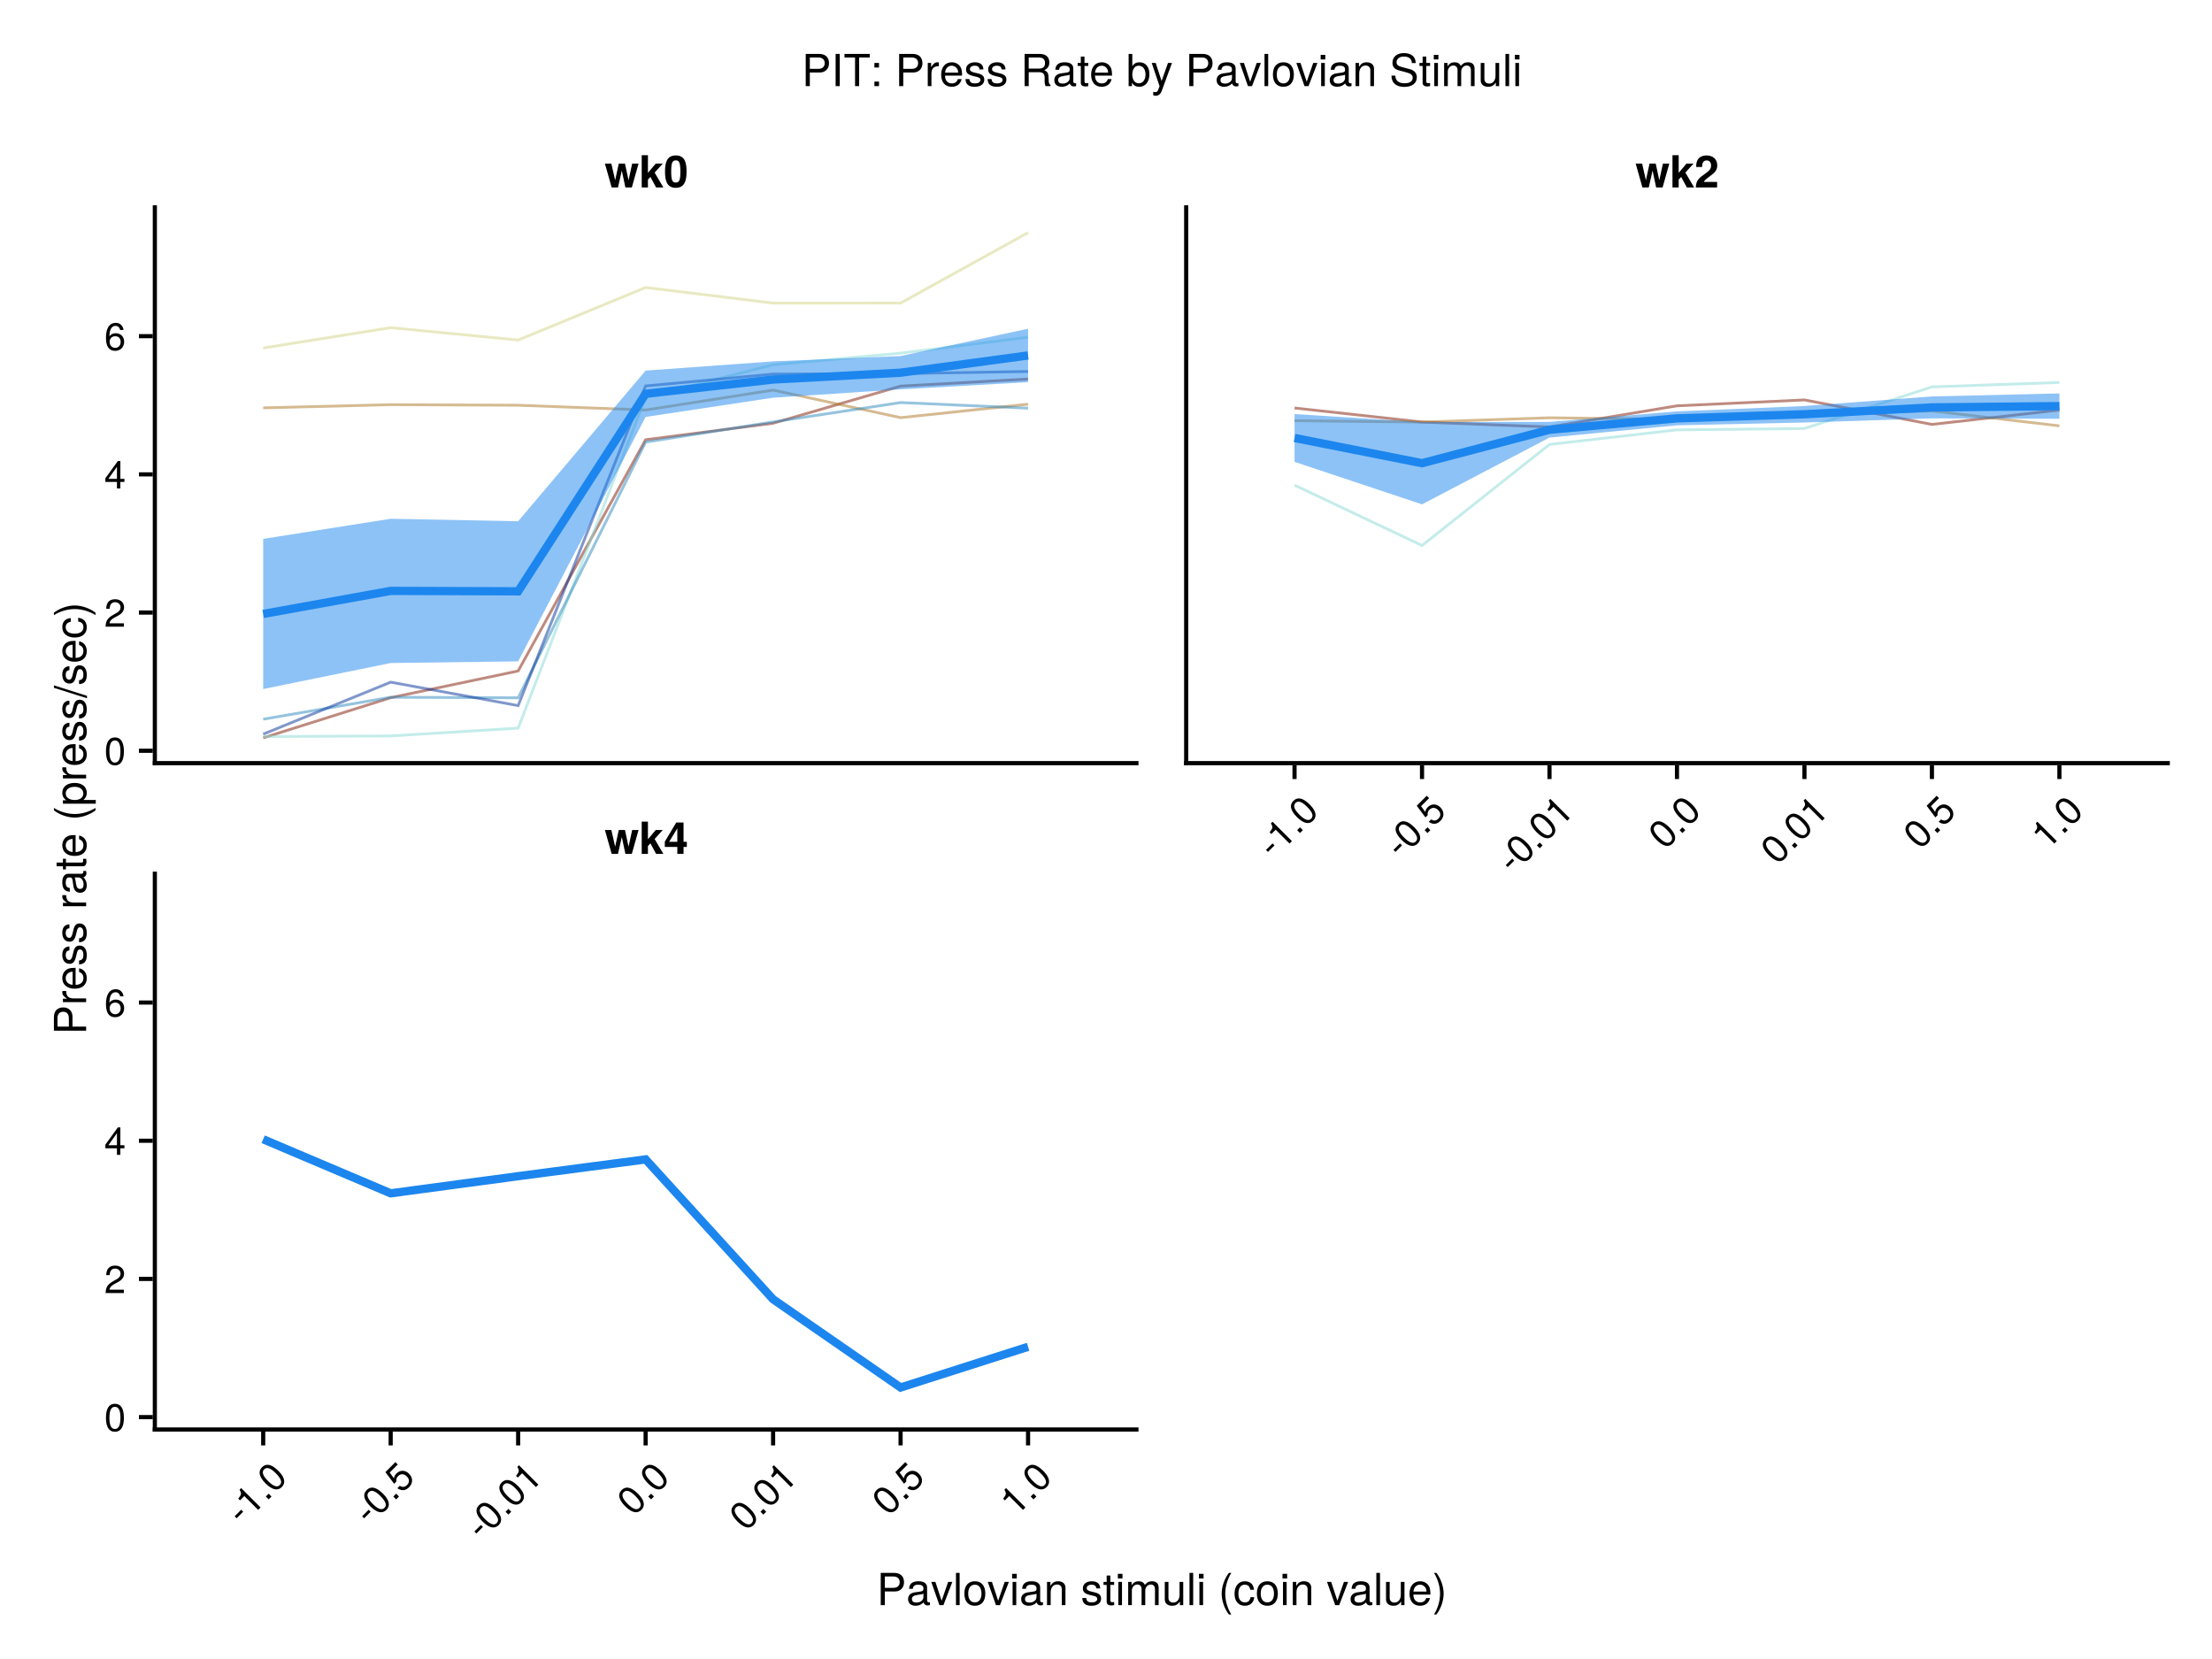 <?xml version="1.0" encoding="UTF-8"?>
<svg xmlns="http://www.w3.org/2000/svg" xmlns:xlink="http://www.w3.org/1999/xlink" width="800" height="600" viewBox="0 0 800 600">
<defs>
<g>
<g id="glyph-0-0-aab33930">
<path d="M 7.094 -4.781 C 7.094 -1.516 5.953 0.203 3.844 0.203 C 1.719 0.203 0.609 -1.516 0.609 -4.859 C 0.609 -8.188 1.703 -9.922 3.844 -9.922 C 6 -9.922 7.094 -8.219 7.094 -4.781 Z M 5.844 -4.891 C 5.844 -7.547 5.188 -8.828 3.844 -8.828 C 2.516 -8.828 1.859 -7.562 1.859 -4.844 C 1.859 -2.125 2.516 -0.812 3.828 -0.812 C 5.188 -0.812 5.844 -2.078 5.844 -4.891 Z M 5.844 -4.891 "/>
</g>
<g id="glyph-0-1-aab33930">
<path d="M 7.156 -7.016 C 7.156 -5.797 6.438 -4.766 5.047 -4.016 C 5.047 -4.016 3.656 -3.266 3.656 -3.266 C 2.438 -2.547 1.984 -2.031 1.859 -1.219 C 1.859 -1.219 7.078 -1.219 7.078 -1.219 C 7.078 -1.219 7.078 0 7.078 0 C 7.078 0 0.469 0 0.469 0 C 0.594 -2.188 1.188 -3.125 3.266 -4.297 C 3.266 -4.297 4.547 -5.031 4.547 -5.031 C 5.438 -5.531 5.891 -6.203 5.891 -6.984 C 5.891 -8.047 5.047 -8.844 3.938 -8.844 C 2.719 -8.844 2.031 -8.141 1.938 -6.484 C 1.938 -6.484 0.703 -6.484 0.703 -6.484 C 0.766 -8.891 1.953 -9.922 3.969 -9.922 C 5.859 -9.922 7.156 -8.688 7.156 -7.016 Z M 7.156 -7.016 "/>
</g>
<g id="glyph-0-2-aab33930">
<path d="M 7.281 -2.375 C 7.281 -2.375 5.812 -2.375 5.812 -2.375 C 5.812 -2.375 5.812 0 5.812 0 C 5.812 0 4.578 0 4.578 0 C 4.578 0 4.578 -2.375 4.578 -2.375 C 4.578 -2.375 0.391 -2.375 0.391 -2.375 C 0.391 -2.375 0.391 -3.688 0.391 -3.688 C 0.391 -3.688 4.906 -9.922 4.906 -9.922 C 4.906 -9.922 5.812 -9.922 5.812 -9.922 C 5.812 -9.922 5.812 -3.484 5.812 -3.484 C 5.812 -3.484 7.281 -3.484 7.281 -3.484 C 7.281 -3.484 7.281 -2.375 7.281 -2.375 Z M 4.578 -3.484 C 4.578 -3.484 4.578 -7.828 4.578 -7.828 C 4.578 -7.828 1.469 -3.484 1.469 -3.484 C 1.469 -3.484 4.578 -3.484 4.578 -3.484 Z M 4.578 -3.484 "/>
</g>
<g id="glyph-0-3-aab33930">
<path d="M 7.188 -3.078 C 7.188 -1.141 5.828 0.203 3.938 0.203 C 1.672 0.203 0.609 -1.422 0.609 -4.516 C 0.609 -7.984 1.844 -9.922 4.156 -9.922 C 5.672 -9.922 6.734 -8.953 6.969 -7.344 C 6.969 -7.344 5.734 -7.344 5.734 -7.344 C 5.547 -8.281 4.938 -8.828 4.078 -8.828 C 2.656 -8.828 1.875 -7.484 1.859 -5.062 C 2.391 -5.797 3.156 -6.172 4.141 -6.172 C 5.922 -6.172 7.188 -4.922 7.188 -3.078 Z M 5.922 -2.984 C 5.922 -4.312 5.188 -5.078 3.984 -5.078 C 2.766 -5.078 1.938 -4.281 1.938 -3.047 C 1.938 -1.781 2.797 -0.875 3.953 -0.875 C 5.078 -0.875 5.922 -1.734 5.922 -2.984 Z M 5.922 -2.984 "/>
</g>
<g id="glyph-1-0-aab33930">
<path d="M 0.438 -5.188 C 0.438 -5.188 -1.922 -2.828 -1.922 -2.828 C -1.922 -2.828 -2.641 -3.547 -2.641 -3.547 C -2.641 -3.547 -0.281 -5.906 -0.281 -5.906 C -0.281 -5.906 0.438 -5.188 0.438 -5.188 Z M 0.438 -5.188 "/>
</g>
<g id="glyph-2-0-aab33930">
<path d="M 3.438 -3.438 C 3.438 -3.438 2.562 -2.562 2.562 -2.562 C 2.562 -2.562 -2.438 -7.562 -2.438 -7.562 C -2.438 -7.562 -4 -6 -4 -6 C -4 -6 -4.625 -6.625 -4.625 -6.625 C -3.438 -8.156 -3.391 -8.484 -4.156 -9.875 C -4.156 -9.875 -3.578 -10.453 -3.578 -10.453 C -3.578 -10.453 3.438 -3.438 3.438 -3.438 Z M 3.438 -3.438 "/>
</g>
<g id="glyph-2-1-aab33930">
<path d="M 1.641 -8.391 C 3.938 -6.094 4.344 -4.062 2.859 -2.578 C 1.359 -1.078 -0.641 -1.516 -3 -3.875 C -5.359 -6.234 -5.812 -8.219 -4.297 -9.734 C -2.766 -11.266 -0.797 -10.828 1.641 -8.391 Z M 0.672 -7.578 C -1.219 -9.469 -2.578 -9.922 -3.531 -8.969 C -4.469 -8.031 -4.031 -6.656 -2.109 -4.734 C -0.188 -2.812 1.203 -2.359 2.125 -3.281 C 3.094 -4.25 2.656 -5.594 0.672 -7.578 Z M 0.672 -7.578 "/>
</g>
<g id="glyph-2-2-aab33930">
<path d="M 1.891 -1.891 C 1.891 -1.891 0.859 -0.859 0.859 -0.859 C 0.859 -0.859 -0.172 -1.891 -0.172 -1.891 C -0.172 -1.891 0.859 -2.922 0.859 -2.922 C 0.859 -2.922 1.891 -1.891 1.891 -1.891 Z M 1.891 -1.891 "/>
</g>
<g id="glyph-3-0-aab33930">
<path d="M 1.891 -1.891 C 1.891 -1.891 0.859 -0.859 0.859 -0.859 C 0.859 -0.859 -0.172 -1.891 -0.172 -1.891 C -0.172 -1.891 0.859 -2.922 0.859 -2.922 C 0.859 -2.922 1.891 -1.891 1.891 -1.891 Z M 1.891 -1.891 "/>
</g>
<g id="glyph-4-0-aab33930">
<path d="M 1.641 -8.391 C 3.938 -6.094 4.344 -4.062 2.859 -2.578 C 1.359 -1.078 -0.641 -1.516 -3 -3.875 C -5.359 -6.234 -5.812 -8.219 -4.297 -9.734 C -2.766 -11.266 -0.797 -10.828 1.641 -8.391 Z M 0.672 -7.578 C -1.219 -9.469 -2.578 -9.922 -3.531 -8.969 C -4.469 -8.031 -4.031 -6.656 -2.109 -4.734 C -0.188 -2.812 1.203 -2.359 2.125 -3.281 C 3.094 -4.25 2.656 -5.594 0.672 -7.578 Z M 0.672 -7.578 "/>
</g>
<g id="glyph-5-0-aab33930">
<path d="M 0.438 -5.188 C 0.438 -5.188 -1.922 -2.828 -1.922 -2.828 C -1.922 -2.828 -2.641 -3.547 -2.641 -3.547 C -2.641 -3.547 -0.281 -5.906 -0.281 -5.906 C -0.281 -5.906 0.438 -5.188 0.438 -5.188 Z M 0.438 -5.188 "/>
</g>
<g id="glyph-6-0-aab33930">
<path d="M 1.891 -1.891 C 1.891 -1.891 0.859 -0.859 0.859 -0.859 C 0.859 -0.859 -0.172 -1.891 -0.172 -1.891 C -0.172 -1.891 0.859 -2.922 0.859 -2.922 C 0.859 -2.922 1.891 -1.891 1.891 -1.891 Z M 1.891 -1.891 "/>
</g>
<g id="glyph-7-0-aab33930">
<path d="M 2.75 -7.406 C 4.234 -5.922 4.234 -3.953 2.812 -2.531 C 1.562 -1.281 0.219 -1.031 -1.453 -2.141 C -1.453 -2.141 -0.578 -3.016 -0.578 -3.016 C 0.422 -2.422 1.266 -2.516 2.031 -3.281 C 2.984 -4.234 3 -5.375 1.984 -6.391 C 0.938 -7.438 -0.266 -7.453 -1.203 -6.516 C -1.75 -5.969 -1.906 -5.438 -1.812 -4.562 C -1.812 -4.562 -2.625 -3.75 -2.625 -3.75 C -2.625 -3.75 -5.781 -7.969 -5.781 -7.969 C -5.781 -7.969 -2.172 -11.578 -2.172 -11.578 C -2.172 -11.578 -1.312 -10.719 -1.312 -10.719 C -1.312 -10.719 -4.219 -7.812 -4.219 -7.812 C -4.219 -7.812 -2.688 -5.719 -2.688 -5.719 C -2.578 -6.422 -2.312 -6.938 -1.812 -7.438 C -0.469 -8.781 1.359 -8.797 2.75 -7.406 Z M 2.75 -7.406 "/>
</g>
<g id="glyph-7-1-aab33930">
<path d="M 3.438 -3.438 C 3.438 -3.438 2.562 -2.562 2.562 -2.562 C 2.562 -2.562 -2.438 -7.562 -2.438 -7.562 C -2.438 -7.562 -4 -6 -4 -6 C -4 -6 -4.625 -6.625 -4.625 -6.625 C -3.438 -8.156 -3.391 -8.484 -4.156 -9.875 C -4.156 -9.875 -3.578 -10.453 -3.578 -10.453 C -3.578 -10.453 3.438 -3.438 3.438 -3.438 Z M 3.438 -3.438 "/>
</g>
<g id="glyph-8-0-aab33930">
<path d="M 0.438 -5.188 C 0.438 -5.188 -1.922 -2.828 -1.922 -2.828 C -1.922 -2.828 -2.641 -3.547 -2.641 -3.547 C -2.641 -3.547 -0.281 -5.906 -0.281 -5.906 C -0.281 -5.906 0.438 -5.188 0.438 -5.188 Z M 0.438 -5.188 "/>
</g>
<g id="glyph-8-1-aab33930">
<path d="M 1.891 -1.891 C 1.891 -1.891 0.859 -0.859 0.859 -0.859 C 0.859 -0.859 -0.172 -1.891 -0.172 -1.891 C -0.172 -1.891 0.859 -2.922 0.859 -2.922 C 0.859 -2.922 1.891 -1.891 1.891 -1.891 Z M 1.891 -1.891 "/>
</g>
<g id="glyph-9-0-aab33930">
<path d="M 1.641 -8.391 C 3.938 -6.094 4.344 -4.062 2.859 -2.578 C 1.359 -1.078 -0.641 -1.516 -3 -3.875 C -5.359 -6.234 -5.812 -8.219 -4.297 -9.734 C -2.766 -11.266 -0.797 -10.828 1.641 -8.391 Z M 0.672 -7.578 C -1.219 -9.469 -2.578 -9.922 -3.531 -8.969 C -4.469 -8.031 -4.031 -6.656 -2.109 -4.734 C -0.188 -2.812 1.203 -2.359 2.125 -3.281 C 3.094 -4.25 2.656 -5.594 0.672 -7.578 Z M 0.672 -7.578 "/>
</g>
<g id="glyph-9-1-aab33930">
<path d="M 3.438 -3.438 C 3.438 -3.438 2.562 -2.562 2.562 -2.562 C 2.562 -2.562 -2.438 -7.562 -2.438 -7.562 C -2.438 -7.562 -4 -6 -4 -6 C -4 -6 -4.625 -6.625 -4.625 -6.625 C -3.438 -8.156 -3.391 -8.484 -4.156 -9.875 C -4.156 -9.875 -3.578 -10.453 -3.578 -10.453 C -3.578 -10.453 3.438 -3.438 3.438 -3.438 Z M 3.438 -3.438 "/>
</g>
<g id="glyph-10-0-aab33930">
<path d="M 1.641 -8.391 C 3.938 -6.094 4.344 -4.062 2.859 -2.578 C 1.359 -1.078 -0.641 -1.516 -3 -3.875 C -5.359 -6.234 -5.812 -8.219 -4.297 -9.734 C -2.766 -11.266 -0.797 -10.828 1.641 -8.391 Z M 0.672 -7.578 C -1.219 -9.469 -2.578 -9.922 -3.531 -8.969 C -4.469 -8.031 -4.031 -6.656 -2.109 -4.734 C -0.188 -2.812 1.203 -2.359 2.125 -3.281 C 3.094 -4.25 2.656 -5.594 0.672 -7.578 Z M 0.672 -7.578 "/>
</g>
<g id="glyph-11-0-aab33930">
<path d="M 2.75 -7.406 C 4.234 -5.922 4.234 -3.953 2.812 -2.531 C 1.562 -1.281 0.219 -1.031 -1.453 -2.141 C -1.453 -2.141 -0.578 -3.016 -0.578 -3.016 C 0.422 -2.422 1.266 -2.516 2.031 -3.281 C 2.984 -4.234 3 -5.375 1.984 -6.391 C 0.938 -7.438 -0.266 -7.453 -1.203 -6.516 C -1.75 -5.969 -1.906 -5.438 -1.812 -4.562 C -1.812 -4.562 -2.625 -3.75 -2.625 -3.75 C -2.625 -3.75 -5.781 -7.969 -5.781 -7.969 C -5.781 -7.969 -2.172 -11.578 -2.172 -11.578 C -2.172 -11.578 -1.312 -10.719 -1.312 -10.719 C -1.312 -10.719 -4.219 -7.812 -4.219 -7.812 C -4.219 -7.812 -2.688 -5.719 -2.688 -5.719 C -2.578 -6.422 -2.312 -6.938 -1.812 -7.438 C -0.469 -8.781 1.359 -8.797 2.75 -7.406 Z M 2.75 -7.406 "/>
</g>
<g id="glyph-11-1-aab33930">
<path d="M 1.641 -8.391 C 3.938 -6.094 4.344 -4.062 2.859 -2.578 C 1.359 -1.078 -0.641 -1.516 -3 -3.875 C -5.359 -6.234 -5.812 -8.219 -4.297 -9.734 C -2.766 -11.266 -0.797 -10.828 1.641 -8.391 Z M 0.672 -7.578 C -1.219 -9.469 -2.578 -9.922 -3.531 -8.969 C -4.469 -8.031 -4.031 -6.656 -2.109 -4.734 C -0.188 -2.812 1.203 -2.359 2.125 -3.281 C 3.094 -4.25 2.656 -5.594 0.672 -7.578 Z M 0.672 -7.578 "/>
</g>
<g id="glyph-12-0-aab33930">
<path d="M 0.438 -5.188 C 0.438 -5.188 -1.922 -2.828 -1.922 -2.828 C -1.922 -2.828 -2.641 -3.547 -2.641 -3.547 C -2.641 -3.547 -0.281 -5.906 -0.281 -5.906 C -0.281 -5.906 0.438 -5.188 0.438 -5.188 Z M 0.438 -5.188 "/>
</g>
<g id="glyph-12-1-aab33930">
<path d="M 1.891 -1.891 C 1.891 -1.891 0.859 -0.859 0.859 -0.859 C 0.859 -0.859 -0.172 -1.891 -0.172 -1.891 C -0.172 -1.891 0.859 -2.922 0.859 -2.922 C 0.859 -2.922 1.891 -1.891 1.891 -1.891 Z M 1.891 -1.891 "/>
</g>
<g id="glyph-13-0-aab33930">
<path d="M 3.438 -3.438 C 3.438 -3.438 2.562 -2.562 2.562 -2.562 C 2.562 -2.562 -2.438 -7.562 -2.438 -7.562 C -2.438 -7.562 -4 -6 -4 -6 C -4 -6 -4.625 -6.625 -4.625 -6.625 C -3.438 -8.156 -3.391 -8.484 -4.156 -9.875 C -4.156 -9.875 -3.578 -10.453 -3.578 -10.453 C -3.578 -10.453 3.438 -3.438 3.438 -3.438 Z M 3.438 -3.438 "/>
</g>
<g id="glyph-14-0-aab33930">
<path d="M 1.641 -8.391 C 3.938 -6.094 4.344 -4.062 2.859 -2.578 C 1.359 -1.078 -0.641 -1.516 -3 -3.875 C -5.359 -6.234 -5.812 -8.219 -4.297 -9.734 C -2.766 -11.266 -0.797 -10.828 1.641 -8.391 Z M 0.672 -7.578 C -1.219 -9.469 -2.578 -9.922 -3.531 -8.969 C -4.469 -8.031 -4.031 -6.656 -2.109 -4.734 C -0.188 -2.812 1.203 -2.359 2.125 -3.281 C 3.094 -4.25 2.656 -5.594 0.672 -7.578 Z M 0.672 -7.578 "/>
</g>
<g id="glyph-15-0-aab33930">
<path d="M 1.641 -8.391 C 3.938 -6.094 4.344 -4.062 2.859 -2.578 C 1.359 -1.078 -0.641 -1.516 -3 -3.875 C -5.359 -6.234 -5.812 -8.219 -4.297 -9.734 C -2.766 -11.266 -0.797 -10.828 1.641 -8.391 Z M 0.672 -7.578 C -1.219 -9.469 -2.578 -9.922 -3.531 -8.969 C -4.469 -8.031 -4.031 -6.656 -2.109 -4.734 C -0.188 -2.812 1.203 -2.359 2.125 -3.281 C 3.094 -4.25 2.656 -5.594 0.672 -7.578 Z M 0.672 -7.578 "/>
</g>
<g id="glyph-16-0-aab33930">
<path d="M 2.75 -7.406 C 4.234 -5.922 4.234 -3.953 2.812 -2.531 C 1.562 -1.281 0.219 -1.031 -1.453 -2.141 C -1.453 -2.141 -0.578 -3.016 -0.578 -3.016 C 0.422 -2.422 1.266 -2.516 2.031 -3.281 C 2.984 -4.234 3 -5.375 1.984 -6.391 C 0.938 -7.438 -0.266 -7.453 -1.203 -6.516 C -1.75 -5.969 -1.906 -5.438 -1.812 -4.562 C -1.812 -4.562 -2.625 -3.75 -2.625 -3.75 C -2.625 -3.75 -5.781 -7.969 -5.781 -7.969 C -5.781 -7.969 -2.172 -11.578 -2.172 -11.578 C -2.172 -11.578 -1.312 -10.719 -1.312 -10.719 C -1.312 -10.719 -4.219 -7.812 -4.219 -7.812 C -4.219 -7.812 -2.688 -5.719 -2.688 -5.719 C -2.578 -6.422 -2.312 -6.938 -1.812 -7.438 C -0.469 -8.781 1.359 -8.797 2.75 -7.406 Z M 2.75 -7.406 "/>
</g>
<g id="glyph-16-1-aab33930">
<path d="M 3.438 -3.438 C 3.438 -3.438 2.562 -2.562 2.562 -2.562 C 2.562 -2.562 -2.438 -7.562 -2.438 -7.562 C -2.438 -7.562 -4 -6 -4 -6 C -4 -6 -4.625 -6.625 -4.625 -6.625 C -3.438 -8.156 -3.391 -8.484 -4.156 -9.875 C -4.156 -9.875 -3.578 -10.453 -3.578 -10.453 C -3.578 -10.453 3.438 -3.438 3.438 -3.438 Z M 3.438 -3.438 "/>
</g>
<g id="glyph-17-0-aab33930">
<path d="M 1.641 -8.391 C 3.938 -6.094 4.344 -4.062 2.859 -2.578 C 1.359 -1.078 -0.641 -1.516 -3 -3.875 C -5.359 -6.234 -5.812 -8.219 -4.297 -9.734 C -2.766 -11.266 -0.797 -10.828 1.641 -8.391 Z M 0.672 -7.578 C -1.219 -9.469 -2.578 -9.922 -3.531 -8.969 C -4.469 -8.031 -4.031 -6.656 -2.109 -4.734 C -0.188 -2.812 1.203 -2.359 2.125 -3.281 C 3.094 -4.25 2.656 -5.594 0.672 -7.578 Z M 0.672 -7.578 "/>
</g>
<g id="glyph-17-1-aab33930">
<path d="M 1.891 -1.891 C 1.891 -1.891 0.859 -0.859 0.859 -0.859 C 0.859 -0.859 -0.172 -1.891 -0.172 -1.891 C -0.172 -1.891 0.859 -2.922 0.859 -2.922 C 0.859 -2.922 1.891 -1.891 1.891 -1.891 Z M 1.891 -1.891 "/>
</g>
<g id="glyph-17-2-aab33930">
<path d="M 3.438 -3.438 C 3.438 -3.438 2.562 -2.562 2.562 -2.562 C 2.562 -2.562 -2.438 -7.562 -2.438 -7.562 C -2.438 -7.562 -4 -6 -4 -6 C -4 -6 -4.625 -6.625 -4.625 -6.625 C -3.438 -8.156 -3.391 -8.484 -4.156 -9.875 C -4.156 -9.875 -3.578 -10.453 -3.578 -10.453 C -3.578 -10.453 3.438 -3.438 3.438 -3.438 Z M 3.438 -3.438 "/>
</g>
<g id="glyph-18-0-aab33930">
<path d="M 1.641 -8.391 C 3.938 -6.094 4.344 -4.062 2.859 -2.578 C 1.359 -1.078 -0.641 -1.516 -3 -3.875 C -5.359 -6.234 -5.812 -8.219 -4.297 -9.734 C -2.766 -11.266 -0.797 -10.828 1.641 -8.391 Z M 0.672 -7.578 C -1.219 -9.469 -2.578 -9.922 -3.531 -8.969 C -4.469 -8.031 -4.031 -6.656 -2.109 -4.734 C -0.188 -2.812 1.203 -2.359 2.125 -3.281 C 3.094 -4.25 2.656 -5.594 0.672 -7.578 Z M 0.672 -7.578 "/>
</g>
<g id="glyph-18-1-aab33930">
<path d="M 2.75 -7.406 C 4.234 -5.922 4.234 -3.953 2.812 -2.531 C 1.562 -1.281 0.219 -1.031 -1.453 -2.141 C -1.453 -2.141 -0.578 -3.016 -0.578 -3.016 C 0.422 -2.422 1.266 -2.516 2.031 -3.281 C 2.984 -4.234 3 -5.375 1.984 -6.391 C 0.938 -7.438 -0.266 -7.453 -1.203 -6.516 C -1.75 -5.969 -1.906 -5.438 -1.812 -4.562 C -1.812 -4.562 -2.625 -3.75 -2.625 -3.75 C -2.625 -3.75 -5.781 -7.969 -5.781 -7.969 C -5.781 -7.969 -2.172 -11.578 -2.172 -11.578 C -2.172 -11.578 -1.312 -10.719 -1.312 -10.719 C -1.312 -10.719 -4.219 -7.812 -4.219 -7.812 C -4.219 -7.812 -2.688 -5.719 -2.688 -5.719 C -2.578 -6.422 -2.312 -6.938 -1.812 -7.438 C -0.469 -8.781 1.359 -8.797 2.75 -7.406 Z M 2.75 -7.406 "/>
</g>
<g id="glyph-19-0-aab33930">
<path d="M 12.25 -8.641 C 12.25 -8.641 9.812 0 9.812 0 C 9.812 0 7.484 0 7.484 0 C 7.484 0 6.188 -6.094 6.188 -6.094 C 6.188 -6.094 4.812 0 4.812 0 C 4.812 0 2.516 0 2.516 0 C 2.516 0 0.078 -8.641 0.078 -8.641 C 0.078 -8.641 2.406 -8.641 2.406 -8.641 C 2.406 -8.641 3.781 -2.594 3.781 -2.594 C 3.781 -2.594 5.094 -8.641 5.094 -8.641 C 5.094 -8.641 7.328 -8.641 7.328 -8.641 C 7.328 -8.641 8.625 -2.594 8.625 -2.594 C 8.625 -2.594 9.938 -8.641 9.938 -8.641 C 9.938 -8.641 12.25 -8.641 12.25 -8.641 Z M 12.25 -8.641 "/>
</g>
<g id="glyph-19-1-aab33930">
<path d="M 8.766 0 C 8.766 0 6.141 0 6.141 0 C 6.141 0 4.078 -3.812 4.078 -3.812 C 4.078 -3.812 3.188 -2.828 3.188 -2.828 C 3.188 -2.828 3.188 0 3.188 0 C 3.188 0 0.938 0 0.938 0 C 0.938 0 0.938 -11.656 0.938 -11.656 C 0.938 -11.656 3.188 -11.656 3.188 -11.656 C 3.188 -11.656 3.188 -5.281 3.188 -5.281 C 3.188 -5.281 6.016 -8.641 6.016 -8.641 C 6.016 -8.641 8.562 -8.641 8.562 -8.641 C 8.562 -8.641 5.609 -5.375 5.609 -5.375 C 5.609 -5.375 8.766 0 8.766 0 Z M 8.766 0 "/>
</g>
<g id="glyph-19-2-aab33930">
<path d="M 8.234 -7.984 C 8.234 -6.453 7.656 -5.578 5.703 -4.141 C 4.031 -2.922 3.688 -2.609 3.391 -2 C 3.391 -2 8.188 -2 8.188 -2 C 8.188 -2 8.188 0 8.188 0 C 8.188 0 0.484 0 0.484 0 C 0.594 -2.094 1.188 -3.109 3.109 -4.422 C 5.594 -6.188 6 -6.688 6 -7.938 C 6 -9.078 5.391 -9.766 4.406 -9.766 C 3.375 -9.766 2.781 -9.031 2.781 -7.766 C 2.781 -7.766 2.781 -7.391 2.781 -7.391 C 2.781 -7.391 0.641 -7.391 0.641 -7.391 C 0.625 -7.562 0.625 -7.703 0.625 -7.797 C 0.625 -10.188 2 -11.578 4.359 -11.578 C 6.734 -11.578 8.234 -10.172 8.234 -7.984 Z M 8.234 -7.984 "/>
</g>
<g id="glyph-20-0-aab33930">
<path d="M 8.266 -5.641 C 8.266 -1.172 6.672 0.141 4.375 0.141 C 1.094 0.141 0.469 -2.547 0.469 -5.719 C 0.469 -8.969 1.125 -11.578 4.375 -11.578 C 7.703 -11.578 8.266 -8.859 8.266 -5.641 Z M 6.031 -5.703 C 6.031 -9.219 5.469 -9.781 4.375 -9.781 C 3.172 -9.781 2.703 -9.031 2.703 -5.734 C 2.703 -2.359 3.234 -1.781 4.375 -1.781 C 5.562 -1.781 6.031 -2.516 6.031 -5.703 Z M 6.031 -5.703 "/>
</g>
<g id="glyph-20-1-aab33930">
<path d="M 8.359 -2.516 C 8.359 -2.516 7.172 -2.516 7.172 -2.516 C 7.172 -2.516 7.172 0 7.172 0 C 7.172 0 4.922 0 4.922 0 C 4.922 0 4.922 -2.516 4.922 -2.516 C 4.922 -2.516 0.391 -2.516 0.391 -2.516 C 0.391 -2.516 0.391 -4.406 0.391 -4.406 C 0.391 -4.406 4.531 -11.344 4.531 -11.344 C 4.531 -11.344 7.172 -11.344 7.172 -11.344 C 7.172 -11.344 7.172 -4.375 7.172 -4.375 C 7.172 -4.375 8.359 -4.375 8.359 -4.375 C 8.359 -4.375 8.359 -2.516 8.359 -2.516 Z M 4.922 -4.375 C 4.922 -4.375 4.922 -9.219 4.922 -9.219 C 4.922 -9.219 1.969 -4.375 1.969 -4.375 C 1.969 -4.375 4.922 -4.375 4.922 -4.375 Z M 4.922 -4.375 "/>
</g>
<g id="glyph-21-0-aab33930">
<path d="M -8.234 -9.875 C -6.297 -9.875 -4.938 -8.531 -4.938 -6.609 C -4.938 -6.609 -4.938 -2.938 -4.938 -2.938 C -4.938 -2.938 0 -2.938 0 -2.938 C 0 -2.938 0 -1.453 0 -1.453 C 0 -1.453 -11.656 -1.453 -11.656 -1.453 C -11.656 -1.453 -11.656 -6.266 -11.656 -6.266 C -11.656 -8.578 -10.438 -9.875 -8.234 -9.875 Z M -8.297 -8.312 C -9.578 -8.312 -10.359 -7.469 -10.359 -6.047 C -10.359 -6.047 -10.359 -2.938 -10.359 -2.938 C -10.359 -2.938 -6.25 -2.938 -6.25 -2.938 C -6.25 -2.938 -6.25 -6.047 -6.25 -6.047 C -6.25 -7.469 -7.031 -8.312 -8.297 -8.312 Z M -8.297 -8.312 "/>
</g>
<g id="glyph-21-1-aab33930">
<path d="M -7.219 -5.141 C -7.188 -3.078 -6.234 -2.453 -4.359 -2.453 C -4.359 -2.453 0 -2.453 0 -2.453 C 0 -2.453 0 -1.125 0 -1.125 C 0 -1.125 -8.391 -1.125 -8.391 -1.125 C -8.391 -1.125 -8.391 -2.344 -8.391 -2.344 C -8.391 -2.344 -6.859 -2.344 -6.859 -2.344 C -8.109 -3.109 -8.625 -3.766 -8.625 -4.625 C -8.625 -4.797 -8.609 -4.906 -8.578 -5.141 C -8.578 -5.141 -7.219 -5.141 -7.219 -5.141 Z M -7.219 -5.141 "/>
</g>
<g id="glyph-21-2-aab33930">
<path d="M -3.812 -8.203 C -3.812 -8.203 -3.812 -2.031 -3.812 -2.031 C -1.891 -2.062 -0.984 -3.109 -0.984 -4.5 C -0.984 -5.562 -1.438 -6.312 -2.547 -6.688 C -2.547 -6.688 -2.547 -8.031 -2.547 -8.031 C -0.844 -7.703 0.234 -6.375 0.234 -4.453 C 0.234 -2.094 -1.391 -0.641 -4.141 -0.641 C -6.891 -0.641 -8.625 -2.141 -8.625 -4.484 C -8.625 -6.047 -7.797 -7.328 -6.422 -7.875 C -5.797 -8.109 -5.031 -8.203 -3.812 -8.203 Z M -4.984 -6.781 C -6.297 -6.781 -7.391 -5.781 -7.391 -4.469 C -7.391 -3.125 -6.391 -2.172 -4.891 -2.062 C -4.891 -2.062 -4.891 -6.766 -4.891 -6.766 C -4.922 -6.781 -4.984 -6.781 -4.984 -6.781 Z M -4.984 -6.781 "/>
</g>
<g id="glyph-21-3-aab33930">
<path d="M -2.359 -7.344 C -0.734 -7.344 0.234 -6 0.234 -3.891 C 0.234 -1.703 -0.625 -0.609 -2.562 -0.547 C -2.562 -0.547 -2.562 -1.953 -2.562 -1.953 C -1.281 -2.125 -0.984 -2.797 -0.984 -4 C -0.984 -5.172 -1.453 -5.953 -2.234 -5.953 C -2.844 -5.953 -3.125 -5.578 -3.344 -4.656 C -3.344 -4.656 -3.641 -3.406 -3.641 -3.406 C -4.125 -1.422 -4.75 -0.75 -6.062 -0.75 C -7.609 -0.75 -8.625 -2.016 -8.625 -3.969 C -8.625 -5.906 -7.703 -6.984 -6.047 -7.016 C -6.047 -7.016 -6.047 -5.594 -6.047 -5.594 C -6.922 -5.562 -7.391 -4.984 -7.391 -3.922 C -7.391 -2.828 -6.891 -2.141 -6.125 -2.141 C -5.531 -2.141 -5.188 -2.609 -4.922 -3.703 C -4.922 -3.703 -4.625 -4.969 -4.625 -4.969 C -4.219 -6.641 -3.594 -7.344 -2.359 -7.344 Z M -2.359 -7.344 "/>
</g>
<g id="glyph-22-0-aab33930">
<path d="M -2.359 -7.344 C -0.734 -7.344 0.234 -6 0.234 -3.891 C 0.234 -1.703 -0.625 -0.609 -2.562 -0.547 C -2.562 -0.547 -2.562 -1.953 -2.562 -1.953 C -1.281 -2.125 -0.984 -2.797 -0.984 -4 C -0.984 -5.172 -1.453 -5.953 -2.234 -5.953 C -2.844 -5.953 -3.125 -5.578 -3.344 -4.656 C -3.344 -4.656 -3.641 -3.406 -3.641 -3.406 C -4.125 -1.422 -4.75 -0.75 -6.062 -0.75 C -7.609 -0.75 -8.625 -2.016 -8.625 -3.969 C -8.625 -5.906 -7.703 -6.984 -6.047 -7.016 C -6.047 -7.016 -6.047 -5.594 -6.047 -5.594 C -6.922 -5.562 -7.391 -4.984 -7.391 -3.922 C -7.391 -2.828 -6.891 -2.141 -6.125 -2.141 C -5.531 -2.141 -5.188 -2.609 -4.922 -3.703 C -4.922 -3.703 -4.625 -4.969 -4.625 -4.969 C -4.219 -6.641 -3.594 -7.344 -2.359 -7.344 Z M -2.359 -7.344 "/>
</g>
<g id="glyph-22-1-aab33930">
<path d="M -0.031 -8.562 C 0.078 -8.125 0.109 -7.922 0.109 -7.641 C 0.109 -6.984 -0.359 -6.422 -0.984 -6.266 C -0.203 -5.531 0.234 -4.5 0.234 -3.422 C 0.234 -1.734 -0.656 -0.672 -2.172 -0.672 C -3.203 -0.672 -3.953 -1.172 -4.359 -2.141 C -4.562 -2.656 -4.625 -2.938 -4.859 -4.828 C -4.984 -5.891 -5.234 -6.219 -5.797 -6.219 C -5.797 -6.219 -6.141 -6.219 -6.141 -6.219 C -6.938 -6.219 -7.391 -5.547 -7.391 -4.359 C -7.391 -3.109 -6.922 -2.5 -5.906 -2.391 C -5.906 -2.391 -5.906 -1.047 -5.906 -1.047 C -7.844 -1.125 -8.625 -2.375 -8.625 -4.406 C -8.625 -6.469 -7.828 -7.547 -6.344 -7.547 C -6.344 -7.547 -1.656 -7.547 -1.656 -7.547 C -1.25 -7.547 -1.016 -7.812 -1.016 -8.266 C -1.016 -8.359 -1.016 -8.422 -1.047 -8.562 C -1.047 -8.562 -0.031 -8.562 -0.031 -8.562 Z M -2.891 -6.219 C -2.891 -6.219 -4.141 -6.219 -4.141 -6.219 C -3.938 -5.781 -3.875 -5.484 -3.688 -4.078 C -3.469 -2.656 -3.094 -2.062 -2.203 -2.062 C -1.297 -2.062 -0.922 -2.672 -0.922 -3.719 C -0.922 -5.016 -1.703 -6.219 -2.891 -6.219 Z M -2.891 -6.219 "/>
</g>
<g id="glyph-23-0-aab33930">
</g>
<g id="glyph-23-1-aab33930">
<path d="M -2.359 -7.344 C -0.734 -7.344 0.234 -6 0.234 -3.891 C 0.234 -1.703 -0.625 -0.609 -2.562 -0.547 C -2.562 -0.547 -2.562 -1.953 -2.562 -1.953 C -1.281 -2.125 -0.984 -2.797 -0.984 -4 C -0.984 -5.172 -1.453 -5.953 -2.234 -5.953 C -2.844 -5.953 -3.125 -5.578 -3.344 -4.656 C -3.344 -4.656 -3.641 -3.406 -3.641 -3.406 C -4.125 -1.422 -4.75 -0.75 -6.062 -0.75 C -7.609 -0.75 -8.625 -2.016 -8.625 -3.969 C -8.625 -5.906 -7.703 -6.984 -6.047 -7.016 C -6.047 -7.016 -6.047 -5.594 -6.047 -5.594 C -6.922 -5.562 -7.391 -4.984 -7.391 -3.922 C -7.391 -2.828 -6.891 -2.141 -6.125 -2.141 C -5.531 -2.141 -5.188 -2.609 -4.922 -3.703 C -4.922 -3.703 -4.625 -4.969 -4.625 -4.969 C -4.219 -6.641 -3.594 -7.344 -2.359 -7.344 Z M -2.359 -7.344 "/>
</g>
<g id="glyph-24-0-aab33930">
<path d="M -7.219 -5.141 C -7.188 -3.078 -6.234 -2.453 -4.359 -2.453 C -4.359 -2.453 0 -2.453 0 -2.453 C 0 -2.453 0 -1.125 0 -1.125 C 0 -1.125 -8.391 -1.125 -8.391 -1.125 C -8.391 -1.125 -8.391 -2.344 -8.391 -2.344 C -8.391 -2.344 -6.859 -2.344 -6.859 -2.344 C -8.109 -3.109 -8.625 -3.766 -8.625 -4.625 C -8.625 -4.797 -8.609 -4.906 -8.578 -5.141 C -8.578 -5.141 -7.219 -5.141 -7.219 -5.141 Z M -7.219 -5.141 "/>
</g>
<g id="glyph-24-1-aab33930">
<path d="M 0 -4.062 C 0.078 -3.609 0.109 -3.297 0.109 -2.969 C 0.109 -1.938 -0.375 -1.359 -1.219 -1.359 C -1.219 -1.359 -7.297 -1.359 -7.297 -1.359 C -7.297 -1.359 -7.297 -0.219 -7.297 -0.219 C -7.297 -0.219 -8.391 -0.219 -8.391 -0.219 C -8.391 -0.219 -8.391 -1.359 -8.391 -1.359 C -8.391 -1.359 -10.688 -1.359 -10.688 -1.359 C -10.688 -1.359 -10.688 -2.688 -10.688 -2.688 C -10.688 -2.688 -8.391 -2.688 -8.391 -2.688 C -8.391 -2.688 -8.391 -4.062 -8.391 -4.062 C -8.391 -4.062 -7.297 -4.062 -7.297 -4.062 C -7.297 -4.062 -7.297 -2.688 -7.297 -2.688 C -7.297 -2.688 -1.812 -2.688 -1.812 -2.688 C -1.219 -2.688 -1.062 -2.844 -1.062 -3.422 C -1.062 -3.688 -1.078 -3.891 -1.125 -4.062 C -1.125 -4.062 0 -4.062 0 -4.062 Z M 0 -4.062 "/>
</g>
<g id="glyph-24-2-aab33930">
<path d="M 3.391 -4.656 C 3.391 -4.656 3.391 -3.781 3.391 -3.781 C 1.297 -2.172 -1.609 -1.172 -4.141 -1.172 C -6.656 -1.172 -9.562 -2.172 -11.656 -3.781 C -11.656 -3.781 -11.656 -4.656 -11.656 -4.656 C -9.391 -3.25 -6.688 -2.469 -4.141 -2.469 C -1.578 -2.469 1.109 -3.25 3.391 -4.656 Z M 3.391 -4.656 "/>
</g>
<g id="glyph-24-3-aab33930">
<path d="M -2.359 -7.344 C -0.734 -7.344 0.234 -6 0.234 -3.891 C 0.234 -1.703 -0.625 -0.609 -2.562 -0.547 C -2.562 -0.547 -2.562 -1.953 -2.562 -1.953 C -1.281 -2.125 -0.984 -2.797 -0.984 -4 C -0.984 -5.172 -1.453 -5.953 -2.234 -5.953 C -2.844 -5.953 -3.125 -5.578 -3.344 -4.656 C -3.344 -4.656 -3.641 -3.406 -3.641 -3.406 C -4.125 -1.422 -4.75 -0.75 -6.062 -0.75 C -7.609 -0.75 -8.625 -2.016 -8.625 -3.969 C -8.625 -5.906 -7.703 -6.984 -6.047 -7.016 C -6.047 -7.016 -6.047 -5.594 -6.047 -5.594 C -6.922 -5.562 -7.391 -4.984 -7.391 -3.922 C -7.391 -2.828 -6.891 -2.141 -6.125 -2.141 C -5.531 -2.141 -5.188 -2.609 -4.922 -3.703 C -4.922 -3.703 -4.625 -4.969 -4.625 -4.969 C -4.219 -6.641 -3.594 -7.344 -2.359 -7.344 Z M -2.359 -7.344 "/>
</g>
<g id="glyph-25-0-aab33930">
<path d="M -4.109 -8.375 C -1.438 -8.375 0.234 -6.938 0.234 -4.781 C 0.234 -3.703 -0.141 -2.906 -1.016 -2.203 C -1.016 -2.203 3.484 -2.203 3.484 -2.203 C 3.484 -2.203 3.484 -0.875 3.484 -0.875 C 3.484 -0.875 -8.391 -0.875 -8.391 -0.875 C -8.391 -0.875 -8.391 -2.094 -8.391 -2.094 C -8.391 -2.094 -7.125 -2.094 -7.125 -2.094 C -8.109 -2.719 -8.625 -3.625 -8.625 -4.766 C -8.625 -6.984 -6.922 -8.375 -4.109 -8.375 Z M -4.141 -6.969 C -6.141 -6.969 -7.375 -6.016 -7.375 -4.547 C -7.375 -3.141 -6.094 -2.203 -4.125 -2.203 C -2.156 -2.203 -1.016 -3.141 -1.016 -4.547 C -1.016 -6 -2.234 -6.969 -4.141 -6.969 Z M -4.141 -6.969 "/>
</g>
<g id="glyph-26-0-aab33930">
<path d="M -11.656 -4.547 C -11.656 -4.547 0.312 -0.75 0.312 -0.75 C 0.312 -0.75 0.312 0.125 0.312 0.125 C 0.312 0.125 -11.656 -3.656 -11.656 -3.656 C -11.656 -3.656 -11.656 -4.547 -11.656 -4.547 Z M -11.656 -4.547 "/>
</g>
<g id="glyph-26-1-aab33930">
<path d="M -4.125 -4.094 C -1.609 -4.094 1.297 -3.094 3.391 -1.484 C 3.391 -1.484 3.391 -0.609 3.391 -0.609 C 1.125 -2.016 -1.578 -2.797 -4.125 -2.797 C -6.688 -2.797 -9.375 -2.016 -11.656 -0.609 C -11.656 -0.609 -11.656 -1.484 -11.656 -1.484 C -9.562 -3.094 -6.656 -4.094 -4.125 -4.094 Z M -4.125 -4.094 "/>
</g>
<g id="glyph-27-0-aab33930">
<path d="M -2.359 -7.344 C -0.734 -7.344 0.234 -6 0.234 -3.891 C 0.234 -1.703 -0.625 -0.609 -2.562 -0.547 C -2.562 -0.547 -2.562 -1.953 -2.562 -1.953 C -1.281 -2.125 -0.984 -2.797 -0.984 -4 C -0.984 -5.172 -1.453 -5.953 -2.234 -5.953 C -2.844 -5.953 -3.125 -5.578 -3.344 -4.656 C -3.344 -4.656 -3.641 -3.406 -3.641 -3.406 C -4.125 -1.422 -4.75 -0.75 -6.062 -0.75 C -7.609 -0.75 -8.625 -2.016 -8.625 -3.969 C -8.625 -5.906 -7.703 -6.984 -6.047 -7.016 C -6.047 -7.016 -6.047 -5.594 -6.047 -5.594 C -6.922 -5.562 -7.391 -4.984 -7.391 -3.922 C -7.391 -2.828 -6.891 -2.141 -6.125 -2.141 C -5.531 -2.141 -5.188 -2.609 -4.922 -3.703 C -4.922 -3.703 -4.625 -4.969 -4.625 -4.969 C -4.219 -6.641 -3.594 -7.344 -2.359 -7.344 Z M -2.359 -7.344 "/>
</g>
<g id="glyph-27-1-aab33930">
<path d="M -2.875 -7.625 C -0.953 -7.469 0.234 -6.203 0.234 -4.203 C 0.234 -1.938 -1.406 -0.5 -4.109 -0.5 C -6.891 -0.5 -8.625 -1.969 -8.625 -4.219 C -8.625 -6.094 -7.609 -7.375 -5.562 -7.531 C -5.562 -7.531 -5.562 -6.188 -5.562 -6.188 C -6.734 -6.031 -7.391 -5.328 -7.391 -4.203 C -7.391 -2.75 -6.203 -1.891 -4.109 -1.891 C -2.125 -1.891 -0.984 -2.766 -0.984 -4.234 C -0.984 -5.375 -1.531 -6.062 -2.875 -6.281 C -2.875 -6.281 -2.875 -7.625 -2.875 -7.625 Z M -2.875 -7.625 "/>
</g>
<g id="glyph-28-0-aab33930">
<path d="M -3.812 -8.203 C -3.812 -8.203 -3.812 -2.031 -3.812 -2.031 C -1.891 -2.062 -0.984 -3.109 -0.984 -4.5 C -0.984 -5.562 -1.438 -6.312 -2.547 -6.688 C -2.547 -6.688 -2.547 -8.031 -2.547 -8.031 C -0.844 -7.703 0.234 -6.375 0.234 -4.453 C 0.234 -2.094 -1.391 -0.641 -4.141 -0.641 C -6.891 -0.641 -8.625 -2.141 -8.625 -4.484 C -8.625 -6.047 -7.797 -7.328 -6.422 -7.875 C -5.797 -8.109 -5.031 -8.203 -3.812 -8.203 Z M -4.984 -6.781 C -6.297 -6.781 -7.391 -5.781 -7.391 -4.469 C -7.391 -3.125 -6.391 -2.172 -4.891 -2.062 C -4.891 -2.062 -4.891 -6.766 -4.891 -6.766 C -4.922 -6.781 -4.984 -6.781 -4.984 -6.781 Z M -4.984 -6.781 "/>
</g>
<g id="glyph-29-0-aab33930">
<path d="M 9.875 -8.234 C 9.875 -6.297 8.531 -4.938 6.609 -4.938 C 6.609 -4.938 2.938 -4.938 2.938 -4.938 C 2.938 -4.938 2.938 0 2.938 0 C 2.938 0 1.453 0 1.453 0 C 1.453 0 1.453 -11.656 1.453 -11.656 C 1.453 -11.656 6.266 -11.656 6.266 -11.656 C 8.578 -11.656 9.875 -10.438 9.875 -8.234 Z M 8.312 -8.297 C 8.312 -9.578 7.469 -10.359 6.047 -10.359 C 6.047 -10.359 2.938 -10.359 2.938 -10.359 C 2.938 -10.359 2.938 -6.25 2.938 -6.25 C 2.938 -6.25 6.047 -6.25 6.047 -6.25 C 7.469 -6.25 8.312 -7.031 8.312 -8.297 Z M 8.312 -8.297 "/>
</g>
<g id="glyph-29-1-aab33930">
<path d="M 8.562 -0.031 C 8.125 0.078 7.922 0.109 7.641 0.109 C 6.984 0.109 6.422 -0.359 6.266 -0.984 C 5.531 -0.203 4.5 0.234 3.422 0.234 C 1.734 0.234 0.672 -0.656 0.672 -2.172 C 0.672 -3.203 1.172 -3.953 2.141 -4.359 C 2.656 -4.562 2.938 -4.625 4.828 -4.859 C 5.891 -4.984 6.219 -5.234 6.219 -5.797 C 6.219 -5.797 6.219 -6.141 6.219 -6.141 C 6.219 -6.938 5.547 -7.391 4.359 -7.391 C 3.109 -7.391 2.5 -6.922 2.391 -5.906 C 2.391 -5.906 1.047 -5.906 1.047 -5.906 C 1.125 -7.844 2.375 -8.625 4.406 -8.625 C 6.469 -8.625 7.547 -7.828 7.547 -6.344 C 7.547 -6.344 7.547 -1.656 7.547 -1.656 C 7.547 -1.25 7.812 -1.016 8.266 -1.016 C 8.359 -1.016 8.422 -1.016 8.562 -1.047 C 8.562 -1.047 8.562 -0.031 8.562 -0.031 Z M 6.219 -2.891 C 6.219 -2.891 6.219 -4.141 6.219 -4.141 C 5.781 -3.938 5.484 -3.875 4.078 -3.688 C 2.656 -3.469 2.062 -3.094 2.062 -2.203 C 2.062 -1.297 2.672 -0.922 3.719 -0.922 C 5.016 -0.922 6.219 -1.703 6.219 -2.891 Z M 6.219 -2.891 "/>
</g>
<g id="glyph-29-2-aab33930">
<path d="M 7.781 -8.391 C 7.781 -8.391 4.562 0 4.562 0 C 4.562 0 3.109 0 3.109 0 C 3.109 0 0.156 -8.391 0.156 -8.391 C 0.156 -8.391 1.656 -8.391 1.656 -8.391 C 1.656 -8.391 3.906 -1.578 3.906 -1.578 C 3.906 -1.578 6.266 -8.391 6.266 -8.391 C 6.266 -8.391 7.781 -8.391 7.781 -8.391 Z M 7.781 -8.391 "/>
</g>
<g id="glyph-29-3-aab33930">
<path d="M 2.422 0 C 2.422 0 1.094 0 1.094 0 C 1.094 0 1.094 -11.656 1.094 -11.656 C 1.094 -11.656 2.422 -11.656 2.422 -11.656 C 2.422 -11.656 2.422 0 2.422 0 Z M 2.422 0 "/>
</g>
<g id="glyph-29-4-aab33930">
<path d="M 8.156 -4.125 C 8.156 -1.375 6.719 0.234 4.375 0.234 C 1.984 0.234 0.578 -1.375 0.578 -4.188 C 0.578 -7.016 2 -8.625 4.359 -8.625 C 6.766 -8.625 8.156 -7.031 8.156 -4.125 Z M 6.766 -4.141 C 6.766 -6.219 5.875 -7.391 4.375 -7.391 C 2.875 -7.391 1.969 -6.203 1.969 -4.188 C 1.969 -2.156 2.875 -0.984 4.375 -0.984 C 5.844 -0.984 6.766 -2.172 6.766 -4.141 Z M 6.766 -4.141 "/>
</g>
<g id="glyph-29-5-aab33930">
<path d="M 2.453 0 C 2.453 0 1.125 0 1.125 0 C 1.125 0 1.125 -8.391 1.125 -8.391 C 1.125 -8.391 2.453 -8.391 2.453 -8.391 C 2.453 -8.391 2.453 0 2.453 0 Z M 2.625 -9.641 C 2.625 -9.641 0.953 -9.641 0.953 -9.641 C 0.953 -9.641 0.953 -11.312 0.953 -11.312 C 0.953 -11.312 2.625 -11.312 2.625 -11.312 C 2.625 -11.312 2.625 -9.641 2.625 -9.641 Z M 2.625 -9.641 "/>
</g>
<g id="glyph-29-6-aab33930">
<path d="M 7.797 0 C 7.797 0 6.469 0 6.469 0 C 6.469 0 6.469 -5.812 6.469 -5.812 C 6.469 -6.812 5.797 -7.453 4.734 -7.453 C 3.375 -7.453 2.453 -6.344 2.453 -4.625 C 2.453 -4.625 2.453 0 2.453 0 C 2.453 0 1.125 0 1.125 0 C 1.125 0 1.125 -8.391 1.125 -8.391 C 1.125 -8.391 2.359 -8.391 2.359 -8.391 C 2.359 -8.391 2.359 -6.969 2.359 -6.969 C 3.094 -8.141 3.891 -8.625 5.141 -8.625 C 6.75 -8.625 7.797 -7.734 7.797 -6.344 C 7.797 -6.344 7.797 0 7.797 0 Z M 7.797 0 "/>
</g>
<g id="glyph-29-7-aab33930">
</g>
<g id="glyph-29-8-aab33930">
<path d="M 7.344 -2.359 C 7.344 -0.734 6 0.234 3.891 0.234 C 1.703 0.234 0.609 -0.625 0.547 -2.562 C 0.547 -2.562 1.953 -2.562 1.953 -2.562 C 2.125 -1.281 2.797 -0.984 4 -0.984 C 5.172 -0.984 5.953 -1.453 5.953 -2.234 C 5.953 -2.844 5.578 -3.125 4.656 -3.344 C 4.656 -3.344 3.406 -3.641 3.406 -3.641 C 1.422 -4.125 0.75 -4.75 0.75 -6.062 C 0.75 -7.609 2.016 -8.625 3.969 -8.625 C 5.906 -8.625 6.984 -7.703 7.016 -6.047 C 7.016 -6.047 5.594 -6.047 5.594 -6.047 C 5.562 -6.922 4.984 -7.391 3.922 -7.391 C 2.828 -7.391 2.141 -6.891 2.141 -6.125 C 2.141 -5.531 2.609 -5.188 3.703 -4.922 C 3.703 -4.922 4.969 -4.625 4.969 -4.625 C 6.641 -4.219 7.344 -3.594 7.344 -2.359 Z M 7.344 -2.359 "/>
</g>
<g id="glyph-29-9-aab33930">
<path d="M 4.062 0 C 3.609 0.078 3.297 0.109 2.969 0.109 C 1.938 0.109 1.359 -0.375 1.359 -1.219 C 1.359 -1.219 1.359 -7.297 1.359 -7.297 C 1.359 -7.297 0.219 -7.297 0.219 -7.297 C 0.219 -7.297 0.219 -8.391 0.219 -8.391 C 0.219 -8.391 1.359 -8.391 1.359 -8.391 C 1.359 -8.391 1.359 -10.688 1.359 -10.688 C 1.359 -10.688 2.688 -10.688 2.688 -10.688 C 2.688 -10.688 2.688 -8.391 2.688 -8.391 C 2.688 -8.391 4.062 -8.391 4.062 -8.391 C 4.062 -8.391 4.062 -7.297 4.062 -7.297 C 4.062 -7.297 2.688 -7.297 2.688 -7.297 C 2.688 -7.297 2.688 -1.812 2.688 -1.812 C 2.688 -1.219 2.844 -1.062 3.422 -1.062 C 3.688 -1.062 3.891 -1.078 4.062 -1.125 C 4.062 -1.125 4.062 0 4.062 0 Z M 4.062 0 "/>
</g>
<g id="glyph-29-10-aab33930">
<path d="M 12.156 0 C 12.156 0 10.828 0 10.828 0 C 10.828 0 10.828 -5.781 10.828 -5.781 C 10.828 -6.828 10.266 -7.453 9.297 -7.453 C 8.203 -7.453 7.312 -6.484 7.312 -5.266 C 7.312 -5.266 7.312 0 7.312 0 C 7.312 0 5.984 0 5.984 0 C 5.984 0 5.984 -5.781 5.984 -5.781 C 5.984 -6.844 5.422 -7.453 4.438 -7.453 C 3.344 -7.453 2.469 -6.484 2.469 -5.266 C 2.469 -5.266 2.469 0 2.469 0 C 2.469 0 1.141 0 1.141 0 C 1.141 0 1.141 -8.391 1.141 -8.391 C 1.141 -8.391 2.359 -8.391 2.359 -8.391 C 2.359 -8.391 2.359 -7.203 2.359 -7.203 C 3.078 -8.203 3.812 -8.625 4.922 -8.625 C 6.016 -8.625 6.688 -8.234 7.188 -7.344 C 7.969 -8.281 8.641 -8.625 9.766 -8.625 C 11.328 -8.625 12.156 -7.797 12.156 -6.281 C 12.156 -6.281 12.156 0 12.156 0 Z M 12.156 0 "/>
</g>
<g id="glyph-29-11-aab33930">
<path d="M 7.719 0 C 7.719 0 6.516 0 6.516 0 C 6.516 0 6.516 -1.297 6.516 -1.297 C 5.734 -0.188 4.938 0.234 3.719 0.234 C 2.078 0.234 1.047 -0.656 1.047 -2.047 C 1.047 -2.047 1.047 -8.391 1.047 -8.391 C 1.047 -8.391 2.375 -8.391 2.375 -8.391 C 2.375 -8.391 2.375 -2.578 2.375 -2.578 C 2.375 -1.562 3.047 -0.922 4.094 -0.922 C 5.484 -0.922 6.391 -2.047 6.391 -3.766 C 6.391 -3.766 6.391 -8.391 6.391 -8.391 C 6.391 -8.391 7.719 -8.391 7.719 -8.391 C 7.719 -8.391 7.719 0 7.719 0 Z M 7.719 0 "/>
</g>
<g id="glyph-29-12-aab33930">
<path d="M 4.656 3.391 C 4.656 3.391 3.781 3.391 3.781 3.391 C 2.172 1.297 1.172 -1.609 1.172 -4.141 C 1.172 -6.656 2.172 -9.562 3.781 -11.656 C 3.781 -11.656 4.656 -11.656 4.656 -11.656 C 3.25 -9.391 2.469 -6.688 2.469 -4.141 C 2.469 -1.578 3.25 1.109 4.656 3.391 Z M 4.656 3.391 "/>
</g>
<g id="glyph-29-13-aab33930">
<path d="M 7.625 -2.875 C 7.469 -0.953 6.203 0.234 4.203 0.234 C 1.938 0.234 0.5 -1.406 0.5 -4.109 C 0.5 -6.891 1.969 -8.625 4.219 -8.625 C 6.094 -8.625 7.375 -7.609 7.531 -5.562 C 7.531 -5.562 6.188 -5.562 6.188 -5.562 C 6.031 -6.734 5.328 -7.391 4.203 -7.391 C 2.75 -7.391 1.891 -6.203 1.891 -4.109 C 1.891 -2.125 2.766 -0.984 4.234 -0.984 C 5.375 -0.984 6.062 -1.531 6.281 -2.875 C 6.281 -2.875 7.625 -2.875 7.625 -2.875 Z M 7.625 -2.875 "/>
</g>
<g id="glyph-29-14-aab33930">
<path d="M 4.094 -4.125 C 4.094 -1.609 3.094 1.297 1.484 3.391 C 1.484 3.391 0.609 3.391 0.609 3.391 C 2.016 1.125 2.797 -1.578 2.797 -4.125 C 2.797 -6.688 2.016 -9.375 0.609 -11.656 C 0.609 -11.656 1.484 -11.656 1.484 -11.656 C 3.094 -9.562 4.094 -6.656 4.094 -4.125 Z M 4.094 -4.125 "/>
</g>
<g id="glyph-30-0-aab33930">
<path d="M 2.422 0 C 2.422 0 1.094 0 1.094 0 C 1.094 0 1.094 -11.656 1.094 -11.656 C 1.094 -11.656 2.422 -11.656 2.422 -11.656 C 2.422 -11.656 2.422 0 2.422 0 Z M 2.422 0 "/>
</g>
<g id="glyph-30-1-aab33930">
<path d="M 7.719 0 C 7.719 0 6.516 0 6.516 0 C 6.516 0 6.516 -1.297 6.516 -1.297 C 5.734 -0.188 4.938 0.234 3.719 0.234 C 2.078 0.234 1.047 -0.656 1.047 -2.047 C 1.047 -2.047 1.047 -8.391 1.047 -8.391 C 1.047 -8.391 2.375 -8.391 2.375 -8.391 C 2.375 -8.391 2.375 -2.578 2.375 -2.578 C 2.375 -1.562 3.047 -0.922 4.094 -0.922 C 5.484 -0.922 6.391 -2.047 6.391 -3.766 C 6.391 -3.766 6.391 -8.391 6.391 -8.391 C 6.391 -8.391 7.719 -8.391 7.719 -8.391 C 7.719 -8.391 7.719 0 7.719 0 Z M 7.719 0 "/>
</g>
<g id="glyph-30-2-aab33930">
<path d="M 8.203 -3.812 C 8.203 -3.812 2.031 -3.812 2.031 -3.812 C 2.062 -1.891 3.109 -0.984 4.5 -0.984 C 5.562 -0.984 6.312 -1.438 6.688 -2.547 C 6.688 -2.547 8.031 -2.547 8.031 -2.547 C 7.703 -0.844 6.375 0.234 4.453 0.234 C 2.094 0.234 0.641 -1.391 0.641 -4.141 C 0.641 -6.891 2.141 -8.625 4.484 -8.625 C 6.047 -8.625 7.328 -7.797 7.875 -6.422 C 8.109 -5.797 8.203 -5.031 8.203 -3.812 Z M 6.781 -4.984 C 6.781 -6.297 5.781 -7.391 4.469 -7.391 C 3.125 -7.391 2.172 -6.391 2.062 -4.891 C 2.062 -4.891 6.766 -4.891 6.766 -4.891 C 6.781 -4.922 6.781 -4.984 6.781 -4.984 Z M 6.781 -4.984 "/>
</g>
<g id="glyph-31-0-aab33930">
<path d="M 9.875 -8.234 C 9.875 -6.297 8.531 -4.938 6.609 -4.938 C 6.609 -4.938 2.938 -4.938 2.938 -4.938 C 2.938 -4.938 2.938 0 2.938 0 C 2.938 0 1.453 0 1.453 0 C 1.453 0 1.453 -11.656 1.453 -11.656 C 1.453 -11.656 6.266 -11.656 6.266 -11.656 C 8.578 -11.656 9.875 -10.438 9.875 -8.234 Z M 8.312 -8.297 C 8.312 -9.578 7.469 -10.359 6.047 -10.359 C 6.047 -10.359 2.938 -10.359 2.938 -10.359 C 2.938 -10.359 2.938 -6.25 2.938 -6.25 C 2.938 -6.25 6.047 -6.25 6.047 -6.25 C 7.469 -6.25 8.312 -7.031 8.312 -8.297 Z M 8.312 -8.297 "/>
</g>
<g id="glyph-31-1-aab33930">
<path d="M 3.094 0 C 3.094 0 1.594 0 1.594 0 C 1.594 0 1.594 -11.656 1.594 -11.656 C 1.594 -11.656 3.094 -11.656 3.094 -11.656 C 3.094 -11.656 3.094 0 3.094 0 Z M 3.094 0 "/>
</g>
<g id="glyph-31-2-aab33930">
<path d="M 9.484 -10.359 C 9.484 -10.359 5.656 -10.359 5.656 -10.359 C 5.656 -10.359 5.656 0 5.656 0 C 5.656 0 4.172 0 4.172 0 C 4.172 0 4.172 -10.359 4.172 -10.359 C 4.172 -10.359 0.344 -10.359 0.344 -10.359 C 0.344 -10.359 0.344 -11.656 0.344 -11.656 C 0.344 -11.656 9.484 -11.656 9.484 -11.656 C 9.484 -11.656 9.484 -10.359 9.484 -10.359 Z M 9.484 -10.359 "/>
</g>
<g id="glyph-31-3-aab33930">
<path d="M 3.062 0 C 3.062 0 1.391 0 1.391 0 C 1.391 0 1.391 -1.656 1.391 -1.656 C 1.391 -1.656 3.062 -1.656 3.062 -1.656 C 3.062 -1.656 3.062 0 3.062 0 Z M 3.062 -6.719 C 3.062 -6.719 1.391 -6.719 1.391 -6.719 C 1.391 -6.719 1.391 -8.391 1.391 -8.391 C 1.391 -8.391 3.062 -8.391 3.062 -8.391 C 3.062 -8.391 3.062 -6.719 3.062 -6.719 Z M 3.062 -6.719 "/>
</g>
<g id="glyph-31-4-aab33930">
</g>
<g id="glyph-31-5-aab33930">
<path d="M 5.141 -7.219 C 3.078 -7.188 2.453 -6.234 2.453 -4.359 C 2.453 -4.359 2.453 0 2.453 0 C 2.453 0 1.125 0 1.125 0 C 1.125 0 1.125 -8.391 1.125 -8.391 C 1.125 -8.391 2.344 -8.391 2.344 -8.391 C 2.344 -8.391 2.344 -6.859 2.344 -6.859 C 3.109 -8.109 3.766 -8.625 4.625 -8.625 C 4.797 -8.625 4.906 -8.609 5.141 -8.578 C 5.141 -8.578 5.141 -7.219 5.141 -7.219 Z M 5.141 -7.219 "/>
</g>
<g id="glyph-31-6-aab33930">
<path d="M 8.203 -3.812 C 8.203 -3.812 2.031 -3.812 2.031 -3.812 C 2.062 -1.891 3.109 -0.984 4.5 -0.984 C 5.562 -0.984 6.312 -1.438 6.688 -2.547 C 6.688 -2.547 8.031 -2.547 8.031 -2.547 C 7.703 -0.844 6.375 0.234 4.453 0.234 C 2.094 0.234 0.641 -1.391 0.641 -4.141 C 0.641 -6.891 2.141 -8.625 4.484 -8.625 C 6.047 -8.625 7.328 -7.797 7.875 -6.422 C 8.109 -5.797 8.203 -5.031 8.203 -3.812 Z M 6.781 -4.984 C 6.781 -6.297 5.781 -7.391 4.469 -7.391 C 3.125 -7.391 2.172 -6.391 2.062 -4.891 C 2.062 -4.891 6.766 -4.891 6.766 -4.891 C 6.781 -4.922 6.781 -4.984 6.781 -4.984 Z M 6.781 -4.984 "/>
</g>
<g id="glyph-31-7-aab33930">
<path d="M 7.344 -2.359 C 7.344 -0.734 6 0.234 3.891 0.234 C 1.703 0.234 0.609 -0.625 0.547 -2.562 C 0.547 -2.562 1.953 -2.562 1.953 -2.562 C 2.125 -1.281 2.797 -0.984 4 -0.984 C 5.172 -0.984 5.953 -1.453 5.953 -2.234 C 5.953 -2.844 5.578 -3.125 4.656 -3.344 C 4.656 -3.344 3.406 -3.641 3.406 -3.641 C 1.422 -4.125 0.75 -4.75 0.75 -6.062 C 0.75 -7.609 2.016 -8.625 3.969 -8.625 C 5.906 -8.625 6.984 -7.703 7.016 -6.047 C 7.016 -6.047 5.594 -6.047 5.594 -6.047 C 5.562 -6.922 4.984 -7.391 3.922 -7.391 C 2.828 -7.391 2.141 -6.891 2.141 -6.125 C 2.141 -5.531 2.609 -5.188 3.703 -4.922 C 3.703 -4.922 4.969 -4.625 4.969 -4.625 C 6.641 -4.219 7.344 -3.594 7.344 -2.359 Z M 7.344 -2.359 "/>
</g>
<g id="glyph-31-8-aab33930">
<path d="M 10.859 0 C 10.859 0 9.062 0 9.062 0 C 8.844 -0.484 8.703 -1.188 8.719 -1.906 C 8.719 -1.906 8.734 -2.938 8.734 -2.938 C 8.75 -4.391 8.125 -5.031 6.812 -5.031 C 6.812 -5.031 2.969 -5.031 2.969 -5.031 C 2.969 -5.031 2.969 0 2.969 0 C 2.969 0 1.484 0 1.484 0 C 1.484 0 1.484 -11.656 1.484 -11.656 C 1.484 -11.656 6.859 -11.656 6.859 -11.656 C 9.156 -11.656 10.422 -10.562 10.422 -8.547 C 10.422 -7.219 9.891 -6.406 8.578 -5.766 C 9.844 -5.219 10.125 -4.641 10.156 -2.719 C 10.172 -1.172 10.297 -0.75 10.859 -0.375 C 10.859 -0.375 10.859 0 10.859 0 Z M 8.859 -8.344 C 8.859 -9.641 8.234 -10.359 6.578 -10.359 C 6.578 -10.359 2.969 -10.359 2.969 -10.359 C 2.969 -10.359 2.969 -6.344 2.969 -6.344 C 2.969 -6.344 6.578 -6.344 6.578 -6.344 C 8.156 -6.344 8.859 -6.953 8.859 -8.344 Z M 8.859 -8.344 "/>
</g>
<g id="glyph-31-9-aab33930">
<path d="M 8.562 -0.031 C 8.125 0.078 7.922 0.109 7.641 0.109 C 6.984 0.109 6.422 -0.359 6.266 -0.984 C 5.531 -0.203 4.5 0.234 3.422 0.234 C 1.734 0.234 0.672 -0.656 0.672 -2.172 C 0.672 -3.203 1.172 -3.953 2.141 -4.359 C 2.656 -4.562 2.938 -4.625 4.828 -4.859 C 5.891 -4.984 6.219 -5.234 6.219 -5.797 C 6.219 -5.797 6.219 -6.141 6.219 -6.141 C 6.219 -6.938 5.547 -7.391 4.359 -7.391 C 3.109 -7.391 2.5 -6.922 2.391 -5.906 C 2.391 -5.906 1.047 -5.906 1.047 -5.906 C 1.125 -7.844 2.375 -8.625 4.406 -8.625 C 6.469 -8.625 7.547 -7.828 7.547 -6.344 C 7.547 -6.344 7.547 -1.656 7.547 -1.656 C 7.547 -1.25 7.812 -1.016 8.266 -1.016 C 8.359 -1.016 8.422 -1.016 8.562 -1.047 C 8.562 -1.047 8.562 -0.031 8.562 -0.031 Z M 6.219 -2.891 C 6.219 -2.891 6.219 -4.141 6.219 -4.141 C 5.781 -3.938 5.484 -3.875 4.078 -3.688 C 2.656 -3.469 2.062 -3.094 2.062 -2.203 C 2.062 -1.297 2.672 -0.922 3.719 -0.922 C 5.016 -0.922 6.219 -1.703 6.219 -2.891 Z M 6.219 -2.891 "/>
</g>
<g id="glyph-31-10-aab33930">
<path d="M 4.062 0 C 3.609 0.078 3.297 0.109 2.969 0.109 C 1.938 0.109 1.359 -0.375 1.359 -1.219 C 1.359 -1.219 1.359 -7.297 1.359 -7.297 C 1.359 -7.297 0.219 -7.297 0.219 -7.297 C 0.219 -7.297 0.219 -8.391 0.219 -8.391 C 0.219 -8.391 1.359 -8.391 1.359 -8.391 C 1.359 -8.391 1.359 -10.688 1.359 -10.688 C 1.359 -10.688 2.688 -10.688 2.688 -10.688 C 2.688 -10.688 2.688 -8.391 2.688 -8.391 C 2.688 -8.391 4.062 -8.391 4.062 -8.391 C 4.062 -8.391 4.062 -7.297 4.062 -7.297 C 4.062 -7.297 2.688 -7.297 2.688 -7.297 C 2.688 -7.297 2.688 -1.812 2.688 -1.812 C 2.688 -1.219 2.844 -1.062 3.422 -1.062 C 3.688 -1.062 3.891 -1.078 4.062 -1.125 C 4.062 -1.125 4.062 0 4.062 0 Z M 4.062 0 "/>
</g>
<g id="glyph-31-11-aab33930">
<path d="M 8.375 -4.281 C 8.375 -1.562 6.922 0.234 4.719 0.234 C 3.547 0.234 2.703 -0.219 2.062 -1.203 C 2.062 -1.203 2.062 0 2.062 0 C 2.062 0 0.859 0 0.859 0 C 0.859 0 0.859 -11.656 0.859 -11.656 C 0.859 -11.656 2.188 -11.656 2.188 -11.656 C 2.188 -11.656 2.188 -7.25 2.188 -7.25 C 2.812 -8.188 3.625 -8.625 4.781 -8.625 C 6.984 -8.625 8.375 -7.016 8.375 -4.281 Z M 6.969 -4.203 C 6.969 -6.078 6.016 -7.375 4.531 -7.375 C 3.125 -7.438 2.188 -6.156 2.188 -4.188 C 2.188 -2.281 3.125 -1.016 4.531 -1.016 C 5.984 -1.016 6.969 -2.297 6.969 -4.203 Z M 6.969 -4.203 "/>
</g>
<g id="glyph-31-12-aab33930">
<path d="M 7.641 -8.391 C 7.641 -8.391 3.922 1.766 3.922 1.766 C 3.469 2.953 2.703 3.484 1.766 3.484 C 1.406 3.484 1.141 3.422 0.859 3.281 C 0.859 3.281 0.859 2.078 0.859 2.078 C 1.156 2.141 1.375 2.172 1.562 2.172 C 2.141 2.172 2.422 1.953 2.641 1.359 C 2.641 1.359 3.156 0.031 3.156 0.031 C 3.156 0.031 0.312 -8.391 0.312 -8.391 C 0.312 -8.391 1.75 -8.391 1.75 -8.391 C 1.75 -8.391 3.891 -1.859 3.891 -1.859 C 3.891 -1.859 6.203 -8.391 6.203 -8.391 C 6.203 -8.391 7.641 -8.391 7.641 -8.391 Z M 7.641 -8.391 "/>
</g>
<g id="glyph-31-13-aab33930">
<path d="M 7.781 -8.391 C 7.781 -8.391 4.562 0 4.562 0 C 4.562 0 3.109 0 3.109 0 C 3.109 0 0.156 -8.391 0.156 -8.391 C 0.156 -8.391 1.656 -8.391 1.656 -8.391 C 1.656 -8.391 3.906 -1.578 3.906 -1.578 C 3.906 -1.578 6.266 -8.391 6.266 -8.391 C 6.266 -8.391 7.781 -8.391 7.781 -8.391 Z M 7.781 -8.391 "/>
</g>
<g id="glyph-31-14-aab33930">
<path d="M 2.422 0 C 2.422 0 1.094 0 1.094 0 C 1.094 0 1.094 -11.656 1.094 -11.656 C 1.094 -11.656 2.422 -11.656 2.422 -11.656 C 2.422 -11.656 2.422 0 2.422 0 Z M 2.422 0 "/>
</g>
<g id="glyph-31-15-aab33930">
<path d="M 8.156 -4.125 C 8.156 -1.375 6.719 0.234 4.375 0.234 C 1.984 0.234 0.578 -1.375 0.578 -4.188 C 0.578 -7.016 2 -8.625 4.359 -8.625 C 6.766 -8.625 8.156 -7.031 8.156 -4.125 Z M 6.766 -4.141 C 6.766 -6.219 5.875 -7.391 4.375 -7.391 C 2.875 -7.391 1.969 -6.203 1.969 -4.188 C 1.969 -2.156 2.875 -0.984 4.375 -0.984 C 5.844 -0.984 6.766 -2.172 6.766 -4.141 Z M 6.766 -4.141 "/>
</g>
<g id="glyph-31-16-aab33930">
<path d="M 2.453 0 C 2.453 0 1.125 0 1.125 0 C 1.125 0 1.125 -8.391 1.125 -8.391 C 1.125 -8.391 2.453 -8.391 2.453 -8.391 C 2.453 -8.391 2.453 0 2.453 0 Z M 2.625 -9.641 C 2.625 -9.641 0.953 -9.641 0.953 -9.641 C 0.953 -9.641 0.953 -11.312 0.953 -11.312 C 0.953 -11.312 2.625 -11.312 2.625 -11.312 C 2.625 -11.312 2.625 -9.641 2.625 -9.641 Z M 2.625 -9.641 "/>
</g>
<g id="glyph-31-17-aab33930">
<path d="M 7.797 0 C 7.797 0 6.469 0 6.469 0 C 6.469 0 6.469 -5.812 6.469 -5.812 C 6.469 -6.812 5.797 -7.453 4.734 -7.453 C 3.375 -7.453 2.453 -6.344 2.453 -4.625 C 2.453 -4.625 2.453 0 2.453 0 C 2.453 0 1.125 0 1.125 0 C 1.125 0 1.125 -8.391 1.125 -8.391 C 1.125 -8.391 2.359 -8.391 2.359 -8.391 C 2.359 -8.391 2.359 -6.969 2.359 -6.969 C 3.094 -8.141 3.891 -8.625 5.141 -8.625 C 6.75 -8.625 7.797 -7.734 7.797 -6.344 C 7.797 -6.344 7.797 0 7.797 0 Z M 7.797 0 "/>
</g>
<g id="glyph-31-18-aab33930">
<path d="M 9.938 -3.203 C 9.938 -1.125 8.344 0.281 5.375 0.281 C 2.625 0.281 0.766 -1.047 0.766 -3.797 C 0.766 -3.797 2.172 -3.797 2.172 -3.797 C 2.172 -2.125 3.266 -1.031 5.469 -1.031 C 7.484 -1.031 8.453 -1.781 8.453 -3.062 C 8.453 -3.969 7.781 -4.562 6.297 -4.938 C 6.297 -4.938 3.406 -5.719 3.406 -5.719 C 1.875 -6.109 1.125 -7.016 1.125 -8.438 C 1.125 -10.547 2.703 -11.953 5.266 -11.953 C 7.953 -11.953 9.531 -10.625 9.531 -8.344 C 9.531 -8.344 8.125 -8.344 8.125 -8.344 C 8.125 -9.859 7.078 -10.703 5.219 -10.703 C 3.641 -10.703 2.609 -9.828 2.609 -8.641 C 2.609 -7.75 3.125 -7.281 4.531 -6.906 C 4.531 -6.906 7.453 -6.125 7.453 -6.125 C 9.047 -5.703 9.938 -4.641 9.938 -3.203 Z M 9.938 -3.203 "/>
</g>
<g id="glyph-31-19-aab33930">
<path d="M 12.156 0 C 12.156 0 10.828 0 10.828 0 C 10.828 0 10.828 -5.781 10.828 -5.781 C 10.828 -6.828 10.266 -7.453 9.297 -7.453 C 8.203 -7.453 7.312 -6.484 7.312 -5.266 C 7.312 -5.266 7.312 0 7.312 0 C 7.312 0 5.984 0 5.984 0 C 5.984 0 5.984 -5.781 5.984 -5.781 C 5.984 -6.844 5.422 -7.453 4.438 -7.453 C 3.344 -7.453 2.469 -6.484 2.469 -5.266 C 2.469 -5.266 2.469 0 2.469 0 C 2.469 0 1.141 0 1.141 0 C 1.141 0 1.141 -8.391 1.141 -8.391 C 1.141 -8.391 2.359 -8.391 2.359 -8.391 C 2.359 -8.391 2.359 -7.203 2.359 -7.203 C 3.078 -8.203 3.812 -8.625 4.922 -8.625 C 6.016 -8.625 6.688 -8.234 7.188 -7.344 C 7.969 -8.281 8.641 -8.625 9.766 -8.625 C 11.328 -8.625 12.156 -7.797 12.156 -6.281 C 12.156 -6.281 12.156 0 12.156 0 Z M 12.156 0 "/>
</g>
<g id="glyph-31-20-aab33930">
<path d="M 7.719 0 C 7.719 0 6.516 0 6.516 0 C 6.516 0 6.516 -1.297 6.516 -1.297 C 5.734 -0.188 4.938 0.234 3.719 0.234 C 2.078 0.234 1.047 -0.656 1.047 -2.047 C 1.047 -2.047 1.047 -8.391 1.047 -8.391 C 1.047 -8.391 2.375 -8.391 2.375 -8.391 C 2.375 -8.391 2.375 -2.578 2.375 -2.578 C 2.375 -1.562 3.047 -0.922 4.094 -0.922 C 5.484 -0.922 6.391 -2.047 6.391 -3.766 C 6.391 -3.766 6.391 -8.391 6.391 -8.391 C 6.391 -8.391 7.719 -8.391 7.719 -8.391 C 7.719 -8.391 7.719 0 7.719 0 Z M 7.719 0 "/>
</g>
</g>
</defs>
<rect x="-80" y="-60" width="960" height="720" fill="rgb(100%, 100%, 100%)" fill-opacity="1"/>
<path fill-rule="nonzero" fill="rgb(100%, 100%, 100%)" fill-opacity="1" d="M 56 276 L 411 276 L 411 75 L 56 75 Z M 56 276 "/>
<path fill-rule="nonzero" fill="rgb(100%, 100%, 100%)" fill-opacity="1" d="M 56 517 L 411 517 L 411 316 L 56 316 Z M 56 517 "/>
<path fill-rule="nonzero" fill="rgb(100%, 100%, 100%)" fill-opacity="1" d="M 429 276 L 784 276 L 784 75 L 429 75 Z M 429 276 "/>
<g fill="rgb(0%, 0%, 0%)" fill-opacity="1">
<use xlink:href="#glyph-0-0-aab33930" x="37.716" y="276.621"/>
</g>
<g fill="rgb(0%, 0%, 0%)" fill-opacity="1">
<use xlink:href="#glyph-0-1-aab33930" x="37.716" y="226.643"/>
</g>
<g fill="rgb(0%, 0%, 0%)" fill-opacity="1">
<use xlink:href="#glyph-0-2-aab33930" x="37.716" y="176.665"/>
</g>
<g fill="rgb(0%, 0%, 0%)" fill-opacity="1">
<use xlink:href="#glyph-0-3-aab33930" x="37.716" y="126.687"/>
</g>
<path fill="none" stroke-width="1" stroke-linecap="butt" stroke-linejoin="miter" stroke="rgb(49.23%, 9.08%, 0.01%)" stroke-opacity="0.5" stroke-miterlimit="2" d="M 95.188 266.863 L 141.293 252.332 L 187.395 242.668 L 233.5 159.031 L 279.605 153.074 L 325.707 139.648 L 371.812 137.07 "/>
<path fill="none" stroke-width="1" stroke-linecap="butt" stroke-linejoin="miter" stroke="rgb(67.34%, 46.53%, 14.78%)" stroke-opacity="0.5" stroke-miterlimit="2" d="M 95.188 147.512 L 141.293 146.352 L 187.395 146.559 L 233.5 148.285 L 279.605 141.074 L 325.707 151.047 L 371.812 146.176 "/>
<path fill="none" stroke-width="1" stroke-linecap="butt" stroke-linejoin="miter" stroke="rgb(82.36%, 83.23%, 51.78%)" stroke-opacity="0.5" stroke-miterlimit="2" d="M 95.188 125.863 L 141.293 118.5 L 187.395 122.984 L 233.5 103.98 L 279.605 109.621 L 325.707 109.605 L 371.812 84.137 "/>
<path fill="none" stroke-width="1" stroke-linecap="butt" stroke-linejoin="miter" stroke="rgb(53.55%, 85.66%, 84.35%)" stroke-opacity="0.5" stroke-miterlimit="2" d="M 95.188 266.391 L 141.293 266.164 L 187.395 263.336 L 233.5 143.703 L 279.605 131.922 L 325.707 127.727 L 371.812 121.945 "/>
<path fill="none" stroke-width="1" stroke-linecap="butt" stroke-linejoin="miter" stroke="rgb(17.76%, 53.52%, 74.51%)" stroke-opacity="0.5" stroke-miterlimit="2" d="M 95.188 260.109 L 141.293 252.16 L 187.395 252.371 L 233.5 159.891 L 279.605 152.59 L 325.707 145.594 L 371.812 147.625 "/>
<path fill="none" stroke-width="1" stroke-linecap="butt" stroke-linejoin="miter" stroke="rgb(0.98%, 19.21%, 59.67%)" stroke-opacity="0.5" stroke-miterlimit="2" d="M 95.188 265.512 L 141.293 246.715 L 187.395 255.195 L 233.5 139.586 L 279.605 135.297 L 325.707 135.125 L 371.812 134.348 "/>
<path fill-rule="nonzero" fill="rgb(10.98%, 52.549%, 93.333%)" fill-opacity="0.5" d="M 95.188 194.887 L 141.293 187.617 L 187.395 188.516 L 233.5 134.039 L 279.605 130.691 L 325.707 128.766 L 371.812 118.895 L 371.812 138.207 L 325.707 140.816 L 279.605 143.836 L 233.5 150.785 L 187.395 239.188 L 141.293 239.789 L 95.188 249.195 Z M 95.188 194.887 "/>
<path fill="none" stroke-width="3" stroke-linecap="butt" stroke-linejoin="miter" stroke="rgb(10.98%, 52.549%, 93.333%)" stroke-opacity="1" stroke-miterlimit="2" d="M 95.188 222.043 L 141.293 213.703 L 187.395 213.852 L 233.5 142.414 L 279.605 137.262 L 325.707 134.793 L 371.812 128.551 "/>
<g fill="rgb(0%, 0%, 0%)" fill-opacity="1">
<use xlink:href="#glyph-1-0-aab33930" x="87.506" y="551.932"/>
</g>
<g fill="rgb(0%, 0%, 0%)" fill-opacity="1">
<use xlink:href="#glyph-2-0-aab33930" x="90.803" y="548.635"/>
</g>
<g fill="rgb(0%, 0%, 0%)" fill-opacity="1">
<use xlink:href="#glyph-3-0-aab33930" x="96.307" y="543.131"/>
</g>
<g fill="rgb(0%, 0%, 0%)" fill-opacity="1">
<use xlink:href="#glyph-4-0-aab33930" x="99.059" y="540.379"/>
</g>
<g fill="rgb(0%, 0%, 0%)" fill-opacity="1">
<use xlink:href="#glyph-5-0-aab33930" x="133.61" y="551.932"/>
</g>
<g fill="rgb(0%, 0%, 0%)" fill-opacity="1">
<use xlink:href="#glyph-2-1-aab33930" x="136.907" y="548.635"/>
</g>
<g fill="rgb(0%, 0%, 0%)" fill-opacity="1">
<use xlink:href="#glyph-6-0-aab33930" x="142.411" y="543.131"/>
</g>
<g fill="rgb(0%, 0%, 0%)" fill-opacity="1">
<use xlink:href="#glyph-7-0-aab33930" x="145.163" y="540.379"/>
</g>
<g fill="rgb(0%, 0%, 0%)" fill-opacity="1">
<use xlink:href="#glyph-8-0-aab33930" x="174.21" y="557.436"/>
</g>
<g fill="rgb(0%, 0%, 0%)" fill-opacity="1">
<use xlink:href="#glyph-9-0-aab33930" x="177.507" y="554.139"/>
</g>
<g fill="rgb(0%, 0%, 0%)" fill-opacity="1">
<use xlink:href="#glyph-2-2-aab33930" x="183.011" y="548.635"/>
</g>
<g fill="rgb(0%, 0%, 0%)" fill-opacity="1">
<use xlink:href="#glyph-10-0-aab33930" x="185.763" y="545.883"/>
</g>
<g fill="rgb(0%, 0%, 0%)" fill-opacity="1">
<use xlink:href="#glyph-7-1-aab33930" x="191.267" y="540.379"/>
</g>
<g fill="rgb(0%, 0%, 0%)" fill-opacity="1">
<use xlink:href="#glyph-2-1-aab33930" x="229.115" y="548.635"/>
</g>
<g fill="rgb(0%, 0%, 0%)" fill-opacity="1">
<use xlink:href="#glyph-8-1-aab33930" x="234.619" y="543.131"/>
</g>
<g fill="rgb(0%, 0%, 0%)" fill-opacity="1">
<use xlink:href="#glyph-2-1-aab33930" x="237.371" y="540.379"/>
</g>
<g fill="rgb(0%, 0%, 0%)" fill-opacity="1">
<use xlink:href="#glyph-9-0-aab33930" x="269.714" y="554.139"/>
</g>
<g fill="rgb(0%, 0%, 0%)" fill-opacity="1">
<use xlink:href="#glyph-2-2-aab33930" x="275.218" y="548.635"/>
</g>
<g fill="rgb(0%, 0%, 0%)" fill-opacity="1">
<use xlink:href="#glyph-9-0-aab33930" x="277.97" y="545.883"/>
</g>
<g fill="rgb(0%, 0%, 0%)" fill-opacity="1">
<use xlink:href="#glyph-9-1-aab33930" x="283.475" y="540.379"/>
</g>
<g fill="rgb(0%, 0%, 0%)" fill-opacity="1">
<use xlink:href="#glyph-2-1-aab33930" x="321.322" y="548.635"/>
</g>
<g fill="rgb(0%, 0%, 0%)" fill-opacity="1">
<use xlink:href="#glyph-8-1-aab33930" x="326.826" y="543.131"/>
</g>
<g fill="rgb(0%, 0%, 0%)" fill-opacity="1">
<use xlink:href="#glyph-11-0-aab33930" x="329.578" y="540.379"/>
</g>
<g fill="rgb(0%, 0%, 0%)" fill-opacity="1">
<use xlink:href="#glyph-2-0-aab33930" x="367.426" y="548.635"/>
</g>
<g fill="rgb(0%, 0%, 0%)" fill-opacity="1">
<use xlink:href="#glyph-8-1-aab33930" x="372.93" y="543.131"/>
</g>
<g fill="rgb(0%, 0%, 0%)" fill-opacity="1">
<use xlink:href="#glyph-11-1-aab33930" x="375.682" y="540.379"/>
</g>
<g fill="rgb(0%, 0%, 0%)" fill-opacity="1">
<use xlink:href="#glyph-0-0-aab33930" x="37.716" y="517.621"/>
</g>
<g fill="rgb(0%, 0%, 0%)" fill-opacity="1">
<use xlink:href="#glyph-0-1-aab33930" x="37.716" y="467.643"/>
</g>
<g fill="rgb(0%, 0%, 0%)" fill-opacity="1">
<use xlink:href="#glyph-0-2-aab33930" x="37.716" y="417.665"/>
</g>
<g fill="rgb(0%, 0%, 0%)" fill-opacity="1">
<use xlink:href="#glyph-0-3-aab33930" x="37.716" y="367.687"/>
</g>
<path fill="none" stroke-width="1" stroke-linecap="butt" stroke-linejoin="miter" stroke="rgb(67.34%, 46.53%, 14.78%)" stroke-opacity="0.5" stroke-miterlimit="2" d="M 95.188 412.035 L 141.293 431.578 L 187.395 425.379 L 233.5 419.312 L 279.605 469.91 L 325.707 501.809 L 371.812 487.086 "/>
<path fill="none" stroke-width="3" stroke-linecap="butt" stroke-linejoin="miter" stroke="rgb(10.98%, 52.549%, 93.333%)" stroke-opacity="1" stroke-miterlimit="2" d="M 95.188 412.035 L 141.293 431.578 L 187.395 425.379 L 233.5 419.312 L 279.605 469.91 L 325.707 501.809 L 371.812 487.086 "/>
<g fill="rgb(0%, 0%, 0%)" fill-opacity="1">
<use xlink:href="#glyph-12-0-aab33930" x="460.506" y="310.932"/>
</g>
<g fill="rgb(0%, 0%, 0%)" fill-opacity="1">
<use xlink:href="#glyph-13-0-aab33930" x="463.803" y="307.635"/>
</g>
<g fill="rgb(0%, 0%, 0%)" fill-opacity="1">
<use xlink:href="#glyph-12-1-aab33930" x="469.307" y="302.131"/>
</g>
<g fill="rgb(0%, 0%, 0%)" fill-opacity="1">
<use xlink:href="#glyph-14-0-aab33930" x="472.059" y="299.379"/>
</g>
<g fill="rgb(0%, 0%, 0%)" fill-opacity="1">
<use xlink:href="#glyph-12-0-aab33930" x="506.61" y="310.932"/>
</g>
<g fill="rgb(0%, 0%, 0%)" fill-opacity="1">
<use xlink:href="#glyph-15-0-aab33930" x="509.907" y="307.635"/>
</g>
<g fill="rgb(0%, 0%, 0%)" fill-opacity="1">
<use xlink:href="#glyph-12-1-aab33930" x="515.411" y="302.131"/>
</g>
<g fill="rgb(0%, 0%, 0%)" fill-opacity="1">
<use xlink:href="#glyph-16-0-aab33930" x="518.163" y="299.379"/>
</g>
<g fill="rgb(0%, 0%, 0%)" fill-opacity="1">
<use xlink:href="#glyph-12-0-aab33930" x="547.21" y="316.436"/>
</g>
<g fill="rgb(0%, 0%, 0%)" fill-opacity="1">
<use xlink:href="#glyph-17-0-aab33930" x="550.507" y="313.139"/>
</g>
<g fill="rgb(0%, 0%, 0%)" fill-opacity="1">
<use xlink:href="#glyph-17-1-aab33930" x="556.011" y="307.635"/>
</g>
<g fill="rgb(0%, 0%, 0%)" fill-opacity="1">
<use xlink:href="#glyph-18-0-aab33930" x="558.763" y="304.883"/>
</g>
<g fill="rgb(0%, 0%, 0%)" fill-opacity="1">
<use xlink:href="#glyph-16-1-aab33930" x="564.267" y="299.379"/>
</g>
<g fill="rgb(0%, 0%, 0%)" fill-opacity="1">
<use xlink:href="#glyph-17-0-aab33930" x="602.115" y="307.635"/>
</g>
<g fill="rgb(0%, 0%, 0%)" fill-opacity="1">
<use xlink:href="#glyph-12-1-aab33930" x="607.619" y="302.131"/>
</g>
<g fill="rgb(0%, 0%, 0%)" fill-opacity="1">
<use xlink:href="#glyph-18-0-aab33930" x="610.371" y="299.379"/>
</g>
<g fill="rgb(0%, 0%, 0%)" fill-opacity="1">
<use xlink:href="#glyph-17-0-aab33930" x="642.714" y="313.139"/>
</g>
<g fill="rgb(0%, 0%, 0%)" fill-opacity="1">
<use xlink:href="#glyph-17-1-aab33930" x="648.218" y="307.635"/>
</g>
<g fill="rgb(0%, 0%, 0%)" fill-opacity="1">
<use xlink:href="#glyph-18-0-aab33930" x="650.97" y="304.883"/>
</g>
<g fill="rgb(0%, 0%, 0%)" fill-opacity="1">
<use xlink:href="#glyph-16-1-aab33930" x="656.475" y="299.379"/>
</g>
<g fill="rgb(0%, 0%, 0%)" fill-opacity="1">
<use xlink:href="#glyph-17-0-aab33930" x="694.322" y="307.635"/>
</g>
<g fill="rgb(0%, 0%, 0%)" fill-opacity="1">
<use xlink:href="#glyph-12-1-aab33930" x="699.826" y="302.131"/>
</g>
<g fill="rgb(0%, 0%, 0%)" fill-opacity="1">
<use xlink:href="#glyph-18-1-aab33930" x="702.578" y="299.379"/>
</g>
<g fill="rgb(0%, 0%, 0%)" fill-opacity="1">
<use xlink:href="#glyph-17-2-aab33930" x="740.426" y="307.635"/>
</g>
<g fill="rgb(0%, 0%, 0%)" fill-opacity="1">
<use xlink:href="#glyph-12-1-aab33930" x="745.93" y="302.131"/>
</g>
<g fill="rgb(0%, 0%, 0%)" fill-opacity="1">
<use xlink:href="#glyph-18-0-aab33930" x="748.682" y="299.379"/>
</g>
<path fill="none" stroke-width="1" stroke-linecap="butt" stroke-linejoin="miter" stroke="rgb(49.23%, 9.08%, 0.01%)" stroke-opacity="0.5" stroke-miterlimit="2" d="M 468.188 147.559 L 514.293 152.637 L 560.395 154.422 L 606.5 146.77 L 652.605 144.641 L 698.707 153.496 L 744.812 148.285 "/>
<path fill="none" stroke-width="1" stroke-linecap="butt" stroke-linejoin="miter" stroke="rgb(67.34%, 46.53%, 14.78%)" stroke-opacity="0.5" stroke-miterlimit="2" d="M 468.188 152.16 L 514.293 152.648 L 560.395 151.09 L 606.5 151.676 L 652.605 149.859 L 698.707 148.613 L 744.812 154.016 "/>
<path fill="none" stroke-width="1" stroke-linecap="butt" stroke-linejoin="miter" stroke="rgb(53.55%, 85.66%, 84.35%)" stroke-opacity="0.5" stroke-miterlimit="2" d="M 468.188 175.465 L 514.293 197.285 L 560.395 160.742 L 606.5 155.461 L 652.605 154.965 L 698.707 139.926 L 744.812 138.324 "/>
<path fill-rule="nonzero" fill="rgb(10.98%, 52.549%, 93.333%)" fill-opacity="0.5" d="M 468.188 149.758 L 514.293 152.645 L 560.395 152.586 L 606.5 148.785 L 652.605 146.84 L 698.707 143.375 L 744.812 142.289 L 744.812 151.457 L 698.707 151.312 L 652.605 152.801 L 606.5 153.816 L 560.395 158.25 L 514.293 182.406 L 468.188 167.035 Z M 468.188 149.758 "/>
<path fill="none" stroke-width="3" stroke-linecap="butt" stroke-linejoin="miter" stroke="rgb(10.98%, 52.549%, 93.333%)" stroke-opacity="1" stroke-miterlimit="2" d="M 468.188 158.395 L 514.293 167.523 L 560.395 155.418 L 606.5 151.301 L 652.605 149.82 L 698.707 147.344 L 744.812 146.875 "/>
<g fill="rgb(0%, 0%, 0%)" fill-opacity="1">
<use xlink:href="#glyph-19-0-aab33930" x="218.698" y="67.792"/>
</g>
<g fill="rgb(0%, 0%, 0%)" fill-opacity="1">
<use xlink:href="#glyph-19-1-aab33930" x="231.146" y="67.792"/>
</g>
<g fill="rgb(0%, 0%, 0%)" fill-opacity="1">
<use xlink:href="#glyph-20-0-aab33930" x="240.042" y="67.792"/>
</g>
<g fill="rgb(0%, 0%, 0%)" fill-opacity="1">
<use xlink:href="#glyph-19-0-aab33930" x="591.486" y="67.792"/>
</g>
<g fill="rgb(0%, 0%, 0%)" fill-opacity="1">
<use xlink:href="#glyph-19-1-aab33930" x="603.934" y="67.792"/>
</g>
<g fill="rgb(0%, 0%, 0%)" fill-opacity="1">
<use xlink:href="#glyph-19-2-aab33930" x="612.83" y="67.792"/>
</g>
<g fill="rgb(0%, 0%, 0%)" fill-opacity="1">
<use xlink:href="#glyph-19-0-aab33930" x="218.698" y="308.813"/>
</g>
<g fill="rgb(0%, 0%, 0%)" fill-opacity="1">
<use xlink:href="#glyph-19-1-aab33930" x="231.146" y="308.813"/>
</g>
<g fill="rgb(0%, 0%, 0%)" fill-opacity="1">
<use xlink:href="#glyph-20-1-aab33930" x="240.042" y="308.813"/>
</g>
<g fill="rgb(0%, 0%, 0%)" fill-opacity="1">
<use xlink:href="#glyph-21-0-aab33930" x="31.152" y="374.221"/>
</g>
<g fill="rgb(0%, 0%, 0%)" fill-opacity="1">
<use xlink:href="#glyph-21-1-aab33930" x="31.152" y="363.549"/>
</g>
<g fill="rgb(0%, 0%, 0%)" fill-opacity="1">
<use xlink:href="#glyph-21-2-aab33930" x="31.152" y="358.221"/>
</g>
<g fill="rgb(0%, 0%, 0%)" fill-opacity="1">
<use xlink:href="#glyph-22-0-aab33930" x="31.152" y="349.325"/>
</g>
<g fill="rgb(0%, 0%, 0%)" fill-opacity="1">
<use xlink:href="#glyph-21-3-aab33930" x="31.152" y="341.325"/>
</g>
<g fill="rgb(0%, 0%, 0%)" fill-opacity="1">
<use xlink:href="#glyph-23-0-aab33930" x="31.152" y="333.325"/>
</g>
<g fill="rgb(0%, 0%, 0%)" fill-opacity="1">
<use xlink:href="#glyph-24-0-aab33930" x="31.152" y="328.877"/>
</g>
<g fill="rgb(0%, 0%, 0%)" fill-opacity="1">
<use xlink:href="#glyph-22-1-aab33930" x="31.152" y="323.549"/>
</g>
<g fill="rgb(0%, 0%, 0%)" fill-opacity="1">
<use xlink:href="#glyph-24-1-aab33930" x="31.152" y="314.653"/>
</g>
<g fill="rgb(0%, 0%, 0%)" fill-opacity="1">
<use xlink:href="#glyph-21-2-aab33930" x="31.152" y="310.205"/>
</g>
<g fill="rgb(0%, 0%, 0%)" fill-opacity="1">
<use xlink:href="#glyph-23-0-aab33930" x="31.152" y="301.309"/>
</g>
<g fill="rgb(0%, 0%, 0%)" fill-opacity="1">
<use xlink:href="#glyph-24-2-aab33930" x="31.152" y="296.861"/>
</g>
<g fill="rgb(0%, 0%, 0%)" fill-opacity="1">
<use xlink:href="#glyph-25-0-aab33930" x="31.152" y="291.533"/>
</g>
<g fill="rgb(0%, 0%, 0%)" fill-opacity="1">
<use xlink:href="#glyph-24-0-aab33930" x="31.152" y="282.637"/>
</g>
<g fill="rgb(0%, 0%, 0%)" fill-opacity="1">
<use xlink:href="#glyph-21-2-aab33930" x="31.152" y="277.309"/>
</g>
<g fill="rgb(0%, 0%, 0%)" fill-opacity="1">
<use xlink:href="#glyph-23-1-aab33930" x="31.152" y="268.413"/>
</g>
<g fill="rgb(0%, 0%, 0%)" fill-opacity="1">
<use xlink:href="#glyph-24-3-aab33930" x="31.152" y="260.414"/>
</g>
<g fill="rgb(0%, 0%, 0%)" fill-opacity="1">
<use xlink:href="#glyph-26-0-aab33930" x="31.152" y="252.414"/>
</g>
<g fill="rgb(0%, 0%, 0%)" fill-opacity="1">
<use xlink:href="#glyph-27-0-aab33930" x="31.152" y="247.966"/>
</g>
<g fill="rgb(0%, 0%, 0%)" fill-opacity="1">
<use xlink:href="#glyph-28-0-aab33930" x="31.152" y="239.966"/>
</g>
<g fill="rgb(0%, 0%, 0%)" fill-opacity="1">
<use xlink:href="#glyph-27-1-aab33930" x="31.152" y="231.07"/>
</g>
<g fill="rgb(0%, 0%, 0%)" fill-opacity="1">
<use xlink:href="#glyph-26-1-aab33930" x="31.152" y="223.07"/>
</g>
<g fill="rgb(0%, 0%, 0%)" fill-opacity="1">
<use xlink:href="#glyph-29-0-aab33930" x="317.076" y="580.512"/>
</g>
<g fill="rgb(0%, 0%, 0%)" fill-opacity="1">
<use xlink:href="#glyph-29-1-aab33930" x="327.748" y="580.512"/>
</g>
<g fill="rgb(0%, 0%, 0%)" fill-opacity="1">
<use xlink:href="#glyph-29-2-aab33930" x="336.644" y="580.512"/>
</g>
<g fill="rgb(0%, 0%, 0%)" fill-opacity="1">
<use xlink:href="#glyph-29-3-aab33930" x="344.644" y="580.512"/>
</g>
<g fill="rgb(0%, 0%, 0%)" fill-opacity="1">
<use xlink:href="#glyph-29-4-aab33930" x="348.196" y="580.512"/>
</g>
<g fill="rgb(0%, 0%, 0%)" fill-opacity="1">
<use xlink:href="#glyph-29-2-aab33930" x="357.092" y="580.512"/>
</g>
<g fill="rgb(0%, 0%, 0%)" fill-opacity="1">
<use xlink:href="#glyph-29-5-aab33930" x="365.092" y="580.512"/>
</g>
<g fill="rgb(0%, 0%, 0%)" fill-opacity="1">
<use xlink:href="#glyph-29-1-aab33930" x="368.644" y="580.512"/>
</g>
<g fill="rgb(0%, 0%, 0%)" fill-opacity="1">
<use xlink:href="#glyph-29-6-aab33930" x="377.54" y="580.512"/>
</g>
<g fill="rgb(0%, 0%, 0%)" fill-opacity="1">
<use xlink:href="#glyph-29-7-aab33930" x="386.436" y="580.512"/>
</g>
<g fill="rgb(0%, 0%, 0%)" fill-opacity="1">
<use xlink:href="#glyph-29-8-aab33930" x="390.884" y="580.512"/>
</g>
<g fill="rgb(0%, 0%, 0%)" fill-opacity="1">
<use xlink:href="#glyph-29-9-aab33930" x="398.884" y="580.512"/>
</g>
<g fill="rgb(0%, 0%, 0%)" fill-opacity="1">
<use xlink:href="#glyph-29-5-aab33930" x="403.332" y="580.512"/>
</g>
<g fill="rgb(0%, 0%, 0%)" fill-opacity="1">
<use xlink:href="#glyph-29-10-aab33930" x="406.884" y="580.512"/>
</g>
<g fill="rgb(0%, 0%, 0%)" fill-opacity="1">
<use xlink:href="#glyph-29-11-aab33930" x="420.212" y="580.512"/>
</g>
<g fill="rgb(0%, 0%, 0%)" fill-opacity="1">
<use xlink:href="#glyph-29-3-aab33930" x="429.108" y="580.512"/>
</g>
<g fill="rgb(0%, 0%, 0%)" fill-opacity="1">
<use xlink:href="#glyph-29-5-aab33930" x="432.66" y="580.512"/>
</g>
<g fill="rgb(0%, 0%, 0%)" fill-opacity="1">
<use xlink:href="#glyph-29-7-aab33930" x="436.212" y="580.512"/>
</g>
<g fill="rgb(0%, 0%, 0%)" fill-opacity="1">
<use xlink:href="#glyph-29-12-aab33930" x="440.66" y="580.512"/>
</g>
<g fill="rgb(0%, 0%, 0%)" fill-opacity="1">
<use xlink:href="#glyph-29-13-aab33930" x="445.988" y="580.512"/>
</g>
<g fill="rgb(0%, 0%, 0%)" fill-opacity="1">
<use xlink:href="#glyph-29-4-aab33930" x="453.988" y="580.512"/>
</g>
<g fill="rgb(0%, 0%, 0%)" fill-opacity="1">
<use xlink:href="#glyph-29-5-aab33930" x="462.884" y="580.512"/>
</g>
<g fill="rgb(0%, 0%, 0%)" fill-opacity="1">
<use xlink:href="#glyph-29-6-aab33930" x="466.436" y="580.512"/>
</g>
<g fill="rgb(0%, 0%, 0%)" fill-opacity="1">
<use xlink:href="#glyph-29-7-aab33930" x="475.332" y="580.512"/>
</g>
<g fill="rgb(0%, 0%, 0%)" fill-opacity="1">
<use xlink:href="#glyph-29-2-aab33930" x="479.78" y="580.512"/>
</g>
<g fill="rgb(0%, 0%, 0%)" fill-opacity="1">
<use xlink:href="#glyph-29-1-aab33930" x="487.78" y="580.512"/>
</g>
<g fill="rgb(0%, 0%, 0%)" fill-opacity="1">
<use xlink:href="#glyph-30-0-aab33930" x="496.676" y="580.512"/>
</g>
<g fill="rgb(0%, 0%, 0%)" fill-opacity="1">
<use xlink:href="#glyph-30-1-aab33930" x="500.228" y="580.512"/>
</g>
<g fill="rgb(0%, 0%, 0%)" fill-opacity="1">
<use xlink:href="#glyph-30-2-aab33930" x="509.124" y="580.512"/>
</g>
<g fill="rgb(0%, 0%, 0%)" fill-opacity="1">
<use xlink:href="#glyph-29-14-aab33930" x="518.02" y="580.512"/>
</g>
<g fill="rgb(0%, 0%, 0%)" fill-opacity="1">
<use xlink:href="#glyph-31-0-aab33930" x="289.948" y="31.152"/>
</g>
<g fill="rgb(0%, 0%, 0%)" fill-opacity="1">
<use xlink:href="#glyph-31-1-aab33930" x="300.62" y="31.152"/>
</g>
<g fill="rgb(0%, 0%, 0%)" fill-opacity="1">
<use xlink:href="#glyph-31-2-aab33930" x="305.068" y="31.152"/>
</g>
<g fill="rgb(0%, 0%, 0%)" fill-opacity="1">
<use xlink:href="#glyph-31-3-aab33930" x="314.844" y="31.152"/>
</g>
<g fill="rgb(0%, 0%, 0%)" fill-opacity="1">
<use xlink:href="#glyph-31-4-aab33930" x="319.292" y="31.152"/>
</g>
<g fill="rgb(0%, 0%, 0%)" fill-opacity="1">
<use xlink:href="#glyph-31-0-aab33930" x="323.74" y="31.152"/>
</g>
<g fill="rgb(0%, 0%, 0%)" fill-opacity="1">
<use xlink:href="#glyph-31-5-aab33930" x="334.412" y="31.152"/>
</g>
<g fill="rgb(0%, 0%, 0%)" fill-opacity="1">
<use xlink:href="#glyph-31-6-aab33930" x="339.74" y="31.152"/>
</g>
<g fill="rgb(0%, 0%, 0%)" fill-opacity="1">
<use xlink:href="#glyph-31-7-aab33930" x="348.636" y="31.152"/>
</g>
<g fill="rgb(0%, 0%, 0%)" fill-opacity="1">
<use xlink:href="#glyph-31-7-aab33930" x="356.636" y="31.152"/>
</g>
<g fill="rgb(0%, 0%, 0%)" fill-opacity="1">
<use xlink:href="#glyph-31-4-aab33930" x="364.636" y="31.152"/>
</g>
<g fill="rgb(0%, 0%, 0%)" fill-opacity="1">
<use xlink:href="#glyph-31-8-aab33930" x="369.084" y="31.152"/>
</g>
<g fill="rgb(0%, 0%, 0%)" fill-opacity="1">
<use xlink:href="#glyph-31-9-aab33930" x="380.636" y="31.152"/>
</g>
<g fill="rgb(0%, 0%, 0%)" fill-opacity="1">
<use xlink:href="#glyph-31-10-aab33930" x="389.532" y="31.152"/>
</g>
<g fill="rgb(0%, 0%, 0%)" fill-opacity="1">
<use xlink:href="#glyph-31-6-aab33930" x="393.98" y="31.152"/>
</g>
<g fill="rgb(0%, 0%, 0%)" fill-opacity="1">
<use xlink:href="#glyph-31-4-aab33930" x="402.876" y="31.152"/>
</g>
<g fill="rgb(0%, 0%, 0%)" fill-opacity="1">
<use xlink:href="#glyph-31-11-aab33930" x="407.324" y="31.152"/>
</g>
<g fill="rgb(0%, 0%, 0%)" fill-opacity="1">
<use xlink:href="#glyph-31-12-aab33930" x="416.22" y="31.152"/>
</g>
<g fill="rgb(0%, 0%, 0%)" fill-opacity="1">
<use xlink:href="#glyph-31-4-aab33930" x="424.22" y="31.152"/>
</g>
<g fill="rgb(0%, 0%, 0%)" fill-opacity="1">
<use xlink:href="#glyph-31-0-aab33930" x="428.668" y="31.152"/>
</g>
<g fill="rgb(0%, 0%, 0%)" fill-opacity="1">
<use xlink:href="#glyph-31-9-aab33930" x="439.34" y="31.152"/>
</g>
<g fill="rgb(0%, 0%, 0%)" fill-opacity="1">
<use xlink:href="#glyph-31-13-aab33930" x="448.236" y="31.152"/>
</g>
<g fill="rgb(0%, 0%, 0%)" fill-opacity="1">
<use xlink:href="#glyph-31-14-aab33930" x="456.236" y="31.152"/>
</g>
<g fill="rgb(0%, 0%, 0%)" fill-opacity="1">
<use xlink:href="#glyph-31-15-aab33930" x="459.788" y="31.152"/>
</g>
<g fill="rgb(0%, 0%, 0%)" fill-opacity="1">
<use xlink:href="#glyph-31-13-aab33930" x="468.684" y="31.152"/>
</g>
<g fill="rgb(0%, 0%, 0%)" fill-opacity="1">
<use xlink:href="#glyph-31-16-aab33930" x="476.684" y="31.152"/>
</g>
<g fill="rgb(0%, 0%, 0%)" fill-opacity="1">
<use xlink:href="#glyph-31-9-aab33930" x="480.236" y="31.152"/>
</g>
<g fill="rgb(0%, 0%, 0%)" fill-opacity="1">
<use xlink:href="#glyph-31-17-aab33930" x="489.132" y="31.152"/>
</g>
<g fill="rgb(0%, 0%, 0%)" fill-opacity="1">
<use xlink:href="#glyph-31-4-aab33930" x="498.028" y="31.152"/>
</g>
<g fill="rgb(0%, 0%, 0%)" fill-opacity="1">
<use xlink:href="#glyph-31-18-aab33930" x="502.476" y="31.152"/>
</g>
<g fill="rgb(0%, 0%, 0%)" fill-opacity="1">
<use xlink:href="#glyph-31-10-aab33930" x="513.148" y="31.152"/>
</g>
<g fill="rgb(0%, 0%, 0%)" fill-opacity="1">
<use xlink:href="#glyph-31-16-aab33930" x="517.596" y="31.152"/>
</g>
<g fill="rgb(0%, 0%, 0%)" fill-opacity="1">
<use xlink:href="#glyph-31-19-aab33930" x="521.148" y="31.152"/>
</g>
<g fill="rgb(0%, 0%, 0%)" fill-opacity="1">
<use xlink:href="#glyph-31-20-aab33930" x="534.476" y="31.152"/>
</g>
<g fill="rgb(0%, 0%, 0%)" fill-opacity="1">
<use xlink:href="#glyph-31-14-aab33930" x="543.372" y="31.152"/>
</g>
<g fill="rgb(0%, 0%, 0%)" fill-opacity="1">
<use xlink:href="#glyph-31-16-aab33930" x="546.924" y="31.152"/>
</g>
<path fill="none" stroke-width="1.5" stroke-linecap="butt" stroke-linejoin="miter" stroke="rgb(0%, 0%, 0%)" stroke-opacity="1" stroke-miterlimit="1.155" d="M 55.25 271.52 L 50.25 271.52 "/>
<path fill="none" stroke-width="1.5" stroke-linecap="butt" stroke-linejoin="miter" stroke="rgb(0%, 0%, 0%)" stroke-opacity="1" stroke-miterlimit="1.155" d="M 55.25 221.539 L 50.25 221.539 "/>
<path fill="none" stroke-width="1.5" stroke-linecap="butt" stroke-linejoin="miter" stroke="rgb(0%, 0%, 0%)" stroke-opacity="1" stroke-miterlimit="1.155" d="M 55.25 171.562 L 50.25 171.562 "/>
<path fill="none" stroke-width="1.5" stroke-linecap="butt" stroke-linejoin="miter" stroke="rgb(0%, 0%, 0%)" stroke-opacity="1" stroke-miterlimit="1.155" d="M 55.25 121.582 L 50.25 121.582 "/>
<path fill="none" stroke-width="1.5" stroke-linecap="butt" stroke-linejoin="miter" stroke="rgb(0%, 0%, 0%)" stroke-opacity="1" stroke-miterlimit="1.155" d="M 95.188 517.75 L 95.188 522.75 "/>
<path fill="none" stroke-width="1.5" stroke-linecap="butt" stroke-linejoin="miter" stroke="rgb(0%, 0%, 0%)" stroke-opacity="1" stroke-miterlimit="1.155" d="M 141.293 517.75 L 141.293 522.75 "/>
<path fill="none" stroke-width="1.5" stroke-linecap="butt" stroke-linejoin="miter" stroke="rgb(0%, 0%, 0%)" stroke-opacity="1" stroke-miterlimit="1.155" d="M 187.395 517.75 L 187.395 522.75 "/>
<path fill="none" stroke-width="1.5" stroke-linecap="butt" stroke-linejoin="miter" stroke="rgb(0%, 0%, 0%)" stroke-opacity="1" stroke-miterlimit="1.155" d="M 233.5 517.75 L 233.5 522.75 "/>
<path fill="none" stroke-width="1.5" stroke-linecap="butt" stroke-linejoin="miter" stroke="rgb(0%, 0%, 0%)" stroke-opacity="1" stroke-miterlimit="1.155" d="M 279.605 517.75 L 279.605 522.75 "/>
<path fill="none" stroke-width="1.5" stroke-linecap="butt" stroke-linejoin="miter" stroke="rgb(0%, 0%, 0%)" stroke-opacity="1" stroke-miterlimit="1.155" d="M 325.707 517.75 L 325.707 522.75 "/>
<path fill="none" stroke-width="1.5" stroke-linecap="butt" stroke-linejoin="miter" stroke="rgb(0%, 0%, 0%)" stroke-opacity="1" stroke-miterlimit="1.155" d="M 371.812 517.75 L 371.812 522.75 "/>
<path fill="none" stroke-width="1.5" stroke-linecap="butt" stroke-linejoin="miter" stroke="rgb(0%, 0%, 0%)" stroke-opacity="1" stroke-miterlimit="1.155" d="M 55.25 512.52 L 50.25 512.52 "/>
<path fill="none" stroke-width="1.5" stroke-linecap="butt" stroke-linejoin="miter" stroke="rgb(0%, 0%, 0%)" stroke-opacity="1" stroke-miterlimit="1.155" d="M 55.25 462.539 L 50.25 462.539 "/>
<path fill="none" stroke-width="1.5" stroke-linecap="butt" stroke-linejoin="miter" stroke="rgb(0%, 0%, 0%)" stroke-opacity="1" stroke-miterlimit="1.155" d="M 55.25 412.562 L 50.25 412.562 "/>
<path fill="none" stroke-width="1.5" stroke-linecap="butt" stroke-linejoin="miter" stroke="rgb(0%, 0%, 0%)" stroke-opacity="1" stroke-miterlimit="1.155" d="M 55.25 362.582 L 50.25 362.582 "/>
<path fill="none" stroke-width="1.5" stroke-linecap="butt" stroke-linejoin="miter" stroke="rgb(0%, 0%, 0%)" stroke-opacity="1" stroke-miterlimit="1.155" d="M 468.188 276.75 L 468.188 281.75 "/>
<path fill="none" stroke-width="1.5" stroke-linecap="butt" stroke-linejoin="miter" stroke="rgb(0%, 0%, 0%)" stroke-opacity="1" stroke-miterlimit="1.155" d="M 514.293 276.75 L 514.293 281.75 "/>
<path fill="none" stroke-width="1.5" stroke-linecap="butt" stroke-linejoin="miter" stroke="rgb(0%, 0%, 0%)" stroke-opacity="1" stroke-miterlimit="1.155" d="M 560.395 276.75 L 560.395 281.75 "/>
<path fill="none" stroke-width="1.5" stroke-linecap="butt" stroke-linejoin="miter" stroke="rgb(0%, 0%, 0%)" stroke-opacity="1" stroke-miterlimit="1.155" d="M 606.5 276.75 L 606.5 281.75 "/>
<path fill="none" stroke-width="1.5" stroke-linecap="butt" stroke-linejoin="miter" stroke="rgb(0%, 0%, 0%)" stroke-opacity="1" stroke-miterlimit="1.155" d="M 652.605 276.75 L 652.605 281.75 "/>
<path fill="none" stroke-width="1.5" stroke-linecap="butt" stroke-linejoin="miter" stroke="rgb(0%, 0%, 0%)" stroke-opacity="1" stroke-miterlimit="1.155" d="M 698.707 276.75 L 698.707 281.75 "/>
<path fill="none" stroke-width="1.5" stroke-linecap="butt" stroke-linejoin="miter" stroke="rgb(0%, 0%, 0%)" stroke-opacity="1" stroke-miterlimit="1.155" d="M 744.812 276.75 L 744.812 281.75 "/>
<path fill="none" stroke-width="1.5" stroke-linecap="butt" stroke-linejoin="miter" stroke="rgb(0%, 0%, 0%)" stroke-opacity="1" stroke-miterlimit="1.155" d="M 55.25 276 L 411.75 276 "/>
<path fill="none" stroke-width="1.5" stroke-linecap="butt" stroke-linejoin="miter" stroke="rgb(0%, 0%, 0%)" stroke-opacity="1" stroke-miterlimit="1.155" d="M 56 276.75 L 56 74.25 "/>
<path fill="none" stroke-width="1.5" stroke-linecap="butt" stroke-linejoin="miter" stroke="rgb(0%, 0%, 0%)" stroke-opacity="1" stroke-miterlimit="1.155" d="M 55.25 517 L 411.75 517 "/>
<path fill="none" stroke-width="1.5" stroke-linecap="butt" stroke-linejoin="miter" stroke="rgb(0%, 0%, 0%)" stroke-opacity="1" stroke-miterlimit="1.155" d="M 56 517.75 L 56 315.25 "/>
<path fill="none" stroke-width="1.5" stroke-linecap="butt" stroke-linejoin="miter" stroke="rgb(0%, 0%, 0%)" stroke-opacity="1" stroke-miterlimit="1.155" d="M 428.25 276 L 784.75 276 "/>
<path fill="none" stroke-width="1.5" stroke-linecap="butt" stroke-linejoin="miter" stroke="rgb(0%, 0%, 0%)" stroke-opacity="1" stroke-miterlimit="1.155" d="M 429 276.75 L 429 74.25 "/>
</svg>
